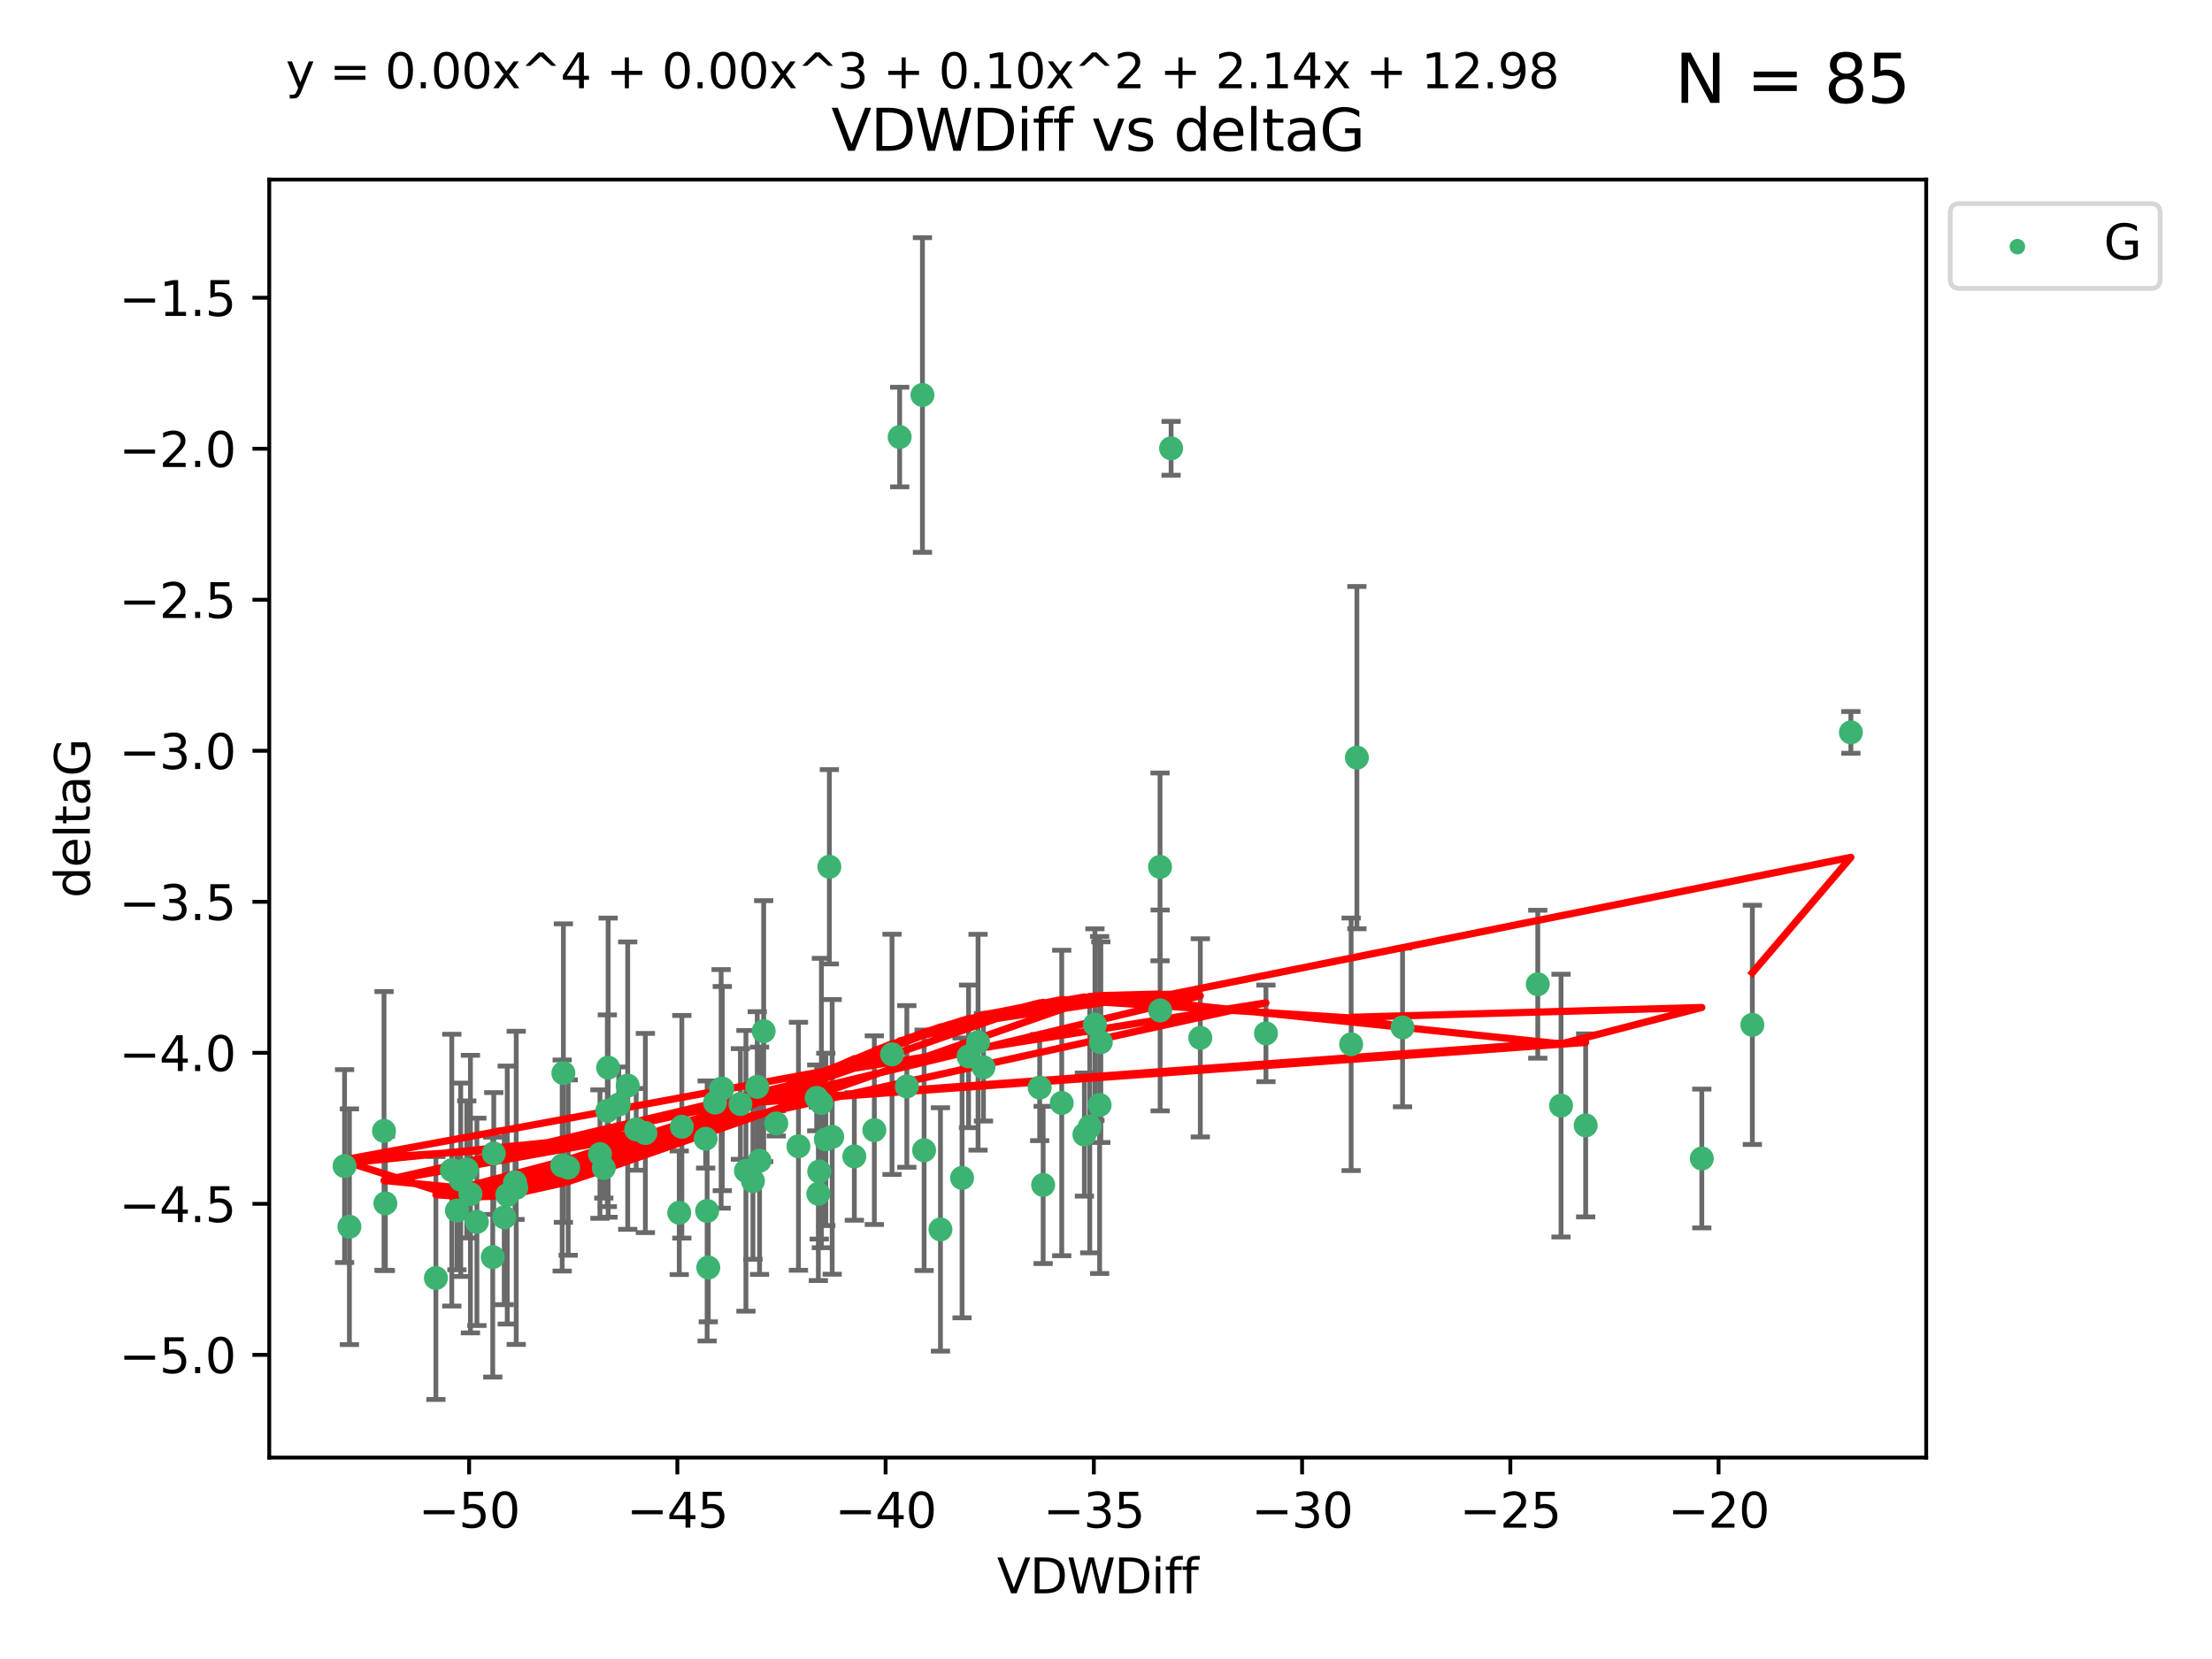 <?xml version="1.0" encoding="utf-8" standalone="no"?>
<!DOCTYPE svg PUBLIC "-//W3C//DTD SVG 1.1//EN"
  "http://www.w3.org/Graphics/SVG/1.1/DTD/svg11.dtd">
<svg xmlns:xlink="http://www.w3.org/1999/xlink" width="460.8pt" height="345.6pt" viewBox="0 0 460.8 345.6" xmlns="http://www.w3.org/2000/svg" version="1.1">
 <defs>
  <style type="text/css">*{stroke-linejoin: round; stroke-linecap: butt}</style>
 </defs>
 <g id="figure_1">
  <g id="patch_1">
   <path d="M 0 345.6 
L 460.8 345.6 
L 460.8 0 
L 0 0 
z
" style="fill: #ffffff"/>
  </g>
  <g id="axes_1">
   <g id="patch_2">
    <path d="M 56.09 303.64 
L 401.26 303.64 
L 401.26 37.411 
L 56.09 37.411 
z
" style="fill: #ffffff"/>
   </g>
   <g id="PathCollection_1">
    <defs>
     <path id="m7b5904d77c" d="M 0 1.118 
C 0.297 1.118 0.581 1 0.791 0.791 
C 1 0.581 1.118 0.297 1.118 0 
C 1.118 -0.297 1 -0.581 0.791 -0.791 
C 0.581 -1 0.297 -1.118 0 -1.118 
C -0.297 -1.118 -0.581 -1 -0.791 -0.791 
C -1 -0.581 -1.118 -0.297 -1.118 0 
C -1.118 0.297 -1 0.581 -0.791 0.791 
C -0.581 1 -0.297 1.118 0 1.118 
z
" style="stroke: #3cb371"/>
    </defs>
    <g clip-path="url(#pa097efe641)">
     <use xlink:href="#m7b5904d77c" x="95.975" y="245.766" style="fill: #3cb371; stroke: #3cb371"/>
     <use xlink:href="#m7b5904d77c" x="146.998" y="237.22" style="fill: #3cb371; stroke: #3cb371"/>
     <use xlink:href="#m7b5904d77c" x="72.79" y="255.553" style="fill: #3cb371; stroke: #3cb371"/>
     <use xlink:href="#m7b5904d77c" x="95.189" y="252.184" style="fill: #3cb371; stroke: #3cb371"/>
     <use xlink:href="#m7b5904d77c" x="107.287" y="246.299" style="fill: #3cb371; stroke: #3cb371"/>
     <use xlink:href="#m7b5904d77c" x="117.364" y="223.542" style="fill: #3cb371; stroke: #3cb371"/>
     <use xlink:href="#m7b5904d77c" x="117.11" y="242.793" style="fill: #3cb371; stroke: #3cb371"/>
     <use xlink:href="#m7b5904d77c" x="150.469" y="226.768" style="fill: #3cb371; stroke: #3cb371"/>
     <use xlink:href="#m7b5904d77c" x="90.808" y="266.235" style="fill: #3cb371; stroke: #3cb371"/>
     <use xlink:href="#m7b5904d77c" x="98" y="248.753" style="fill: #3cb371; stroke: #3cb371"/>
     <use xlink:href="#m7b5904d77c" x="142.04" y="234.728" style="fill: #3cb371; stroke: #3cb371"/>
     <use xlink:href="#m7b5904d77c" x="71.78" y="242.916" style="fill: #3cb371; stroke: #3cb371"/>
     <use xlink:href="#m7b5904d77c" x="172.031" y="237.353" style="fill: #3cb371; stroke: #3cb371"/>
     <use xlink:href="#m7b5904d77c" x="166.332" y="238.785" style="fill: #3cb371; stroke: #3cb371"/>
     <use xlink:href="#m7b5904d77c" x="80.279" y="250.675" style="fill: #3cb371; stroke: #3cb371"/>
     <use xlink:href="#m7b5904d77c" x="148.953" y="229.686" style="fill: #3cb371; stroke: #3cb371"/>
     <use xlink:href="#m7b5904d77c" x="147.308" y="252.263" style="fill: #3cb371; stroke: #3cb371"/>
     <use xlink:href="#m7b5904d77c" x="126.517" y="231.397" style="fill: #3cb371; stroke: #3cb371"/>
     <use xlink:href="#m7b5904d77c" x="118.361" y="243.223" style="fill: #3cb371; stroke: #3cb371"/>
     <use xlink:href="#m7b5904d77c" x="99.345" y="254.537" style="fill: #3cb371; stroke: #3cb371"/>
     <use xlink:href="#m7b5904d77c" x="159.087" y="214.808" style="fill: #3cb371; stroke: #3cb371"/>
     <use xlink:href="#m7b5904d77c" x="185.825" y="219.637" style="fill: #3cb371; stroke: #3cb371"/>
     <use xlink:href="#m7b5904d77c" x="170.133" y="228.712" style="fill: #3cb371; stroke: #3cb371"/>
     <use xlink:href="#m7b5904d77c" x="171.114" y="229.781" style="fill: #3cb371; stroke: #3cb371"/>
     <use xlink:href="#m7b5904d77c" x="130.764" y="226.155" style="fill: #3cb371; stroke: #3cb371"/>
     <use xlink:href="#m7b5904d77c" x="124.982" y="240.42" style="fill: #3cb371; stroke: #3cb371"/>
     <use xlink:href="#m7b5904d77c" x="132.53" y="235.264" style="fill: #3cb371; stroke: #3cb371"/>
     <use xlink:href="#m7b5904d77c" x="126.685" y="222.41" style="fill: #3cb371; stroke: #3cb371"/>
     <use xlink:href="#m7b5904d77c" x="150.225" y="226.835" style="fill: #3cb371; stroke: #3cb371"/>
     <use xlink:href="#m7b5904d77c" x="94.117" y="243.762" style="fill: #3cb371; stroke: #3cb371"/>
     <use xlink:href="#m7b5904d77c" x="161.712" y="234.024" style="fill: #3cb371; stroke: #3cb371"/>
     <use xlink:href="#m7b5904d77c" x="79.998" y="235.587" style="fill: #3cb371; stroke: #3cb371"/>
     <use xlink:href="#m7b5904d77c" x="107.535" y="247.448" style="fill: #3cb371; stroke: #3cb371"/>
     <use xlink:href="#m7b5904d77c" x="173.358" y="236.836" style="fill: #3cb371; stroke: #3cb371"/>
     <use xlink:href="#m7b5904d77c" x="192.507" y="239.625" style="fill: #3cb371; stroke: #3cb371"/>
     <use xlink:href="#m7b5904d77c" x="105.669" y="248.948" style="fill: #3cb371; stroke: #3cb371"/>
     <use xlink:href="#m7b5904d77c" x="105.045" y="253.603" style="fill: #3cb371; stroke: #3cb371"/>
     <use xlink:href="#m7b5904d77c" x="200.417" y="245.378" style="fill: #3cb371; stroke: #3cb371"/>
     <use xlink:href="#m7b5904d77c" x="102.65" y="261.877" style="fill: #3cb371; stroke: #3cb371"/>
     <use xlink:href="#m7b5904d77c" x="97.233" y="243.614" style="fill: #3cb371; stroke: #3cb371"/>
     <use xlink:href="#m7b5904d77c" x="125.783" y="243.312" style="fill: #3cb371; stroke: #3cb371"/>
     <use xlink:href="#m7b5904d77c" x="170.477" y="248.692" style="fill: #3cb371; stroke: #3cb371"/>
     <use xlink:href="#m7b5904d77c" x="156.854" y="246.04" style="fill: #3cb371; stroke: #3cb371"/>
     <use xlink:href="#m7b5904d77c" x="154.241" y="229.978" style="fill: #3cb371; stroke: #3cb371"/>
     <use xlink:href="#m7b5904d77c" x="177.974" y="240.904" style="fill: #3cb371; stroke: #3cb371"/>
     <use xlink:href="#m7b5904d77c" x="134.443" y="236.026" style="fill: #3cb371; stroke: #3cb371"/>
     <use xlink:href="#m7b5904d77c" x="172.77" y="180.565" style="fill: #3cb371; stroke: #3cb371"/>
     <use xlink:href="#m7b5904d77c" x="170.661" y="244.046" style="fill: #3cb371; stroke: #3cb371"/>
     <use xlink:href="#m7b5904d77c" x="263.72" y="215.269" style="fill: #3cb371; stroke: #3cb371"/>
     <use xlink:href="#m7b5904d77c" x="147.549" y="264.051" style="fill: #3cb371; stroke: #3cb371"/>
     <use xlink:href="#m7b5904d77c" x="155.391" y="243.907" style="fill: #3cb371; stroke: #3cb371"/>
     <use xlink:href="#m7b5904d77c" x="141.501" y="252.64" style="fill: #3cb371; stroke: #3cb371"/>
     <use xlink:href="#m7b5904d77c" x="102.861" y="240.295" style="fill: #3cb371; stroke: #3cb371"/>
     <use xlink:href="#m7b5904d77c" x="128.9" y="230.102" style="fill: #3cb371; stroke: #3cb371"/>
     <use xlink:href="#m7b5904d77c" x="229.322" y="217.103" style="fill: #3cb371; stroke: #3cb371"/>
     <use xlink:href="#m7b5904d77c" x="241.655" y="180.59" style="fill: #3cb371; stroke: #3cb371"/>
     <use xlink:href="#m7b5904d77c" x="227.013" y="234.688" style="fill: #3cb371; stroke: #3cb371"/>
     <use xlink:href="#m7b5904d77c" x="187.417" y="91.043" style="fill: #3cb371; stroke: #3cb371"/>
     <use xlink:href="#m7b5904d77c" x="225.899" y="236.352" style="fill: #3cb371; stroke: #3cb371"/>
     <use xlink:href="#m7b5904d77c" x="204.873" y="222.327" style="fill: #3cb371; stroke: #3cb371"/>
     <use xlink:href="#m7b5904d77c" x="182.139" y="235.429" style="fill: #3cb371; stroke: #3cb371"/>
     <use xlink:href="#m7b5904d77c" x="195.915" y="256.111" style="fill: #3cb371; stroke: #3cb371"/>
     <use xlink:href="#m7b5904d77c" x="241.678" y="210.497" style="fill: #3cb371; stroke: #3cb371"/>
     <use xlink:href="#m7b5904d77c" x="201.769" y="220.057" style="fill: #3cb371; stroke: #3cb371"/>
     <use xlink:href="#m7b5904d77c" x="192.161" y="82.282" style="fill: #3cb371; stroke: #3cb371"/>
     <use xlink:href="#m7b5904d77c" x="216.585" y="226.563" style="fill: #3cb371; stroke: #3cb371"/>
     <use xlink:href="#m7b5904d77c" x="188.91" y="226.325" style="fill: #3cb371; stroke: #3cb371"/>
     <use xlink:href="#m7b5904d77c" x="217.308" y="246.843" style="fill: #3cb371; stroke: #3cb371"/>
     <use xlink:href="#m7b5904d77c" x="158.229" y="241.806" style="fill: #3cb371; stroke: #3cb371"/>
     <use xlink:href="#m7b5904d77c" x="320.347" y="205.035" style="fill: #3cb371; stroke: #3cb371"/>
     <use xlink:href="#m7b5904d77c" x="330.325" y="234.44" style="fill: #3cb371; stroke: #3cb371"/>
     <use xlink:href="#m7b5904d77c" x="157.752" y="226.419" style="fill: #3cb371; stroke: #3cb371"/>
     <use xlink:href="#m7b5904d77c" x="250.047" y="216.204" style="fill: #3cb371; stroke: #3cb371"/>
     <use xlink:href="#m7b5904d77c" x="228.096" y="213.447" style="fill: #3cb371; stroke: #3cb371"/>
     <use xlink:href="#m7b5904d77c" x="203.746" y="217.117" style="fill: #3cb371; stroke: #3cb371"/>
     <use xlink:href="#m7b5904d77c" x="221.176" y="229.773" style="fill: #3cb371; stroke: #3cb371"/>
     <use xlink:href="#m7b5904d77c" x="282.665" y="157.829" style="fill: #3cb371; stroke: #3cb371"/>
     <use xlink:href="#m7b5904d77c" x="292.175" y="214.028" style="fill: #3cb371; stroke: #3cb371"/>
     <use xlink:href="#m7b5904d77c" x="281.469" y="217.543" style="fill: #3cb371; stroke: #3cb371"/>
     <use xlink:href="#m7b5904d77c" x="354.518" y="241.339" style="fill: #3cb371; stroke: #3cb371"/>
     <use xlink:href="#m7b5904d77c" x="325.191" y="230.315" style="fill: #3cb371; stroke: #3cb371"/>
     <use xlink:href="#m7b5904d77c" x="229.073" y="230.189" style="fill: #3cb371; stroke: #3cb371"/>
     <use xlink:href="#m7b5904d77c" x="243.961" y="93.393" style="fill: #3cb371; stroke: #3cb371"/>
     <use xlink:href="#m7b5904d77c" x="385.57" y="152.568" style="fill: #3cb371; stroke: #3cb371"/>
     <use xlink:href="#m7b5904d77c" x="365.047" y="213.494" style="fill: #3cb371; stroke: #3cb371"/>
    </g>
   </g>
   <g id="matplotlib.axis_1">
    <g id="xtick_1">
     <g id="line2d_1">
      <defs>
       <path id="m147994c9f4" d="M 0 0 
L 0 3.5 
" style="stroke: #000000; stroke-width: 0.8"/>
      </defs>
      <g>
       <use xlink:href="#m147994c9f4" x="97.727" y="303.64" style="stroke: #000000; stroke-width: 0.8"/>
      </g>
     </g>
     <g id="text_1">
      <!-- −50 -->
      <g transform="translate(87.175 318.238)scale(0.1 -0.1)">
       <defs>
        <path id="DejaVuSans-2212" d="M 678 2272 
L 4684 2272 
L 4684 1741 
L 678 1741 
L 678 2272 
z
" transform="scale(0.016)"/>
        <path id="DejaVuSans-35" d="M 691 4666 
L 3169 4666 
L 3169 4134 
L 1269 4134 
L 1269 2991 
Q 1406 3038 1543 3061 
Q 1681 3084 1819 3084 
Q 2600 3084 3056 2656 
Q 3513 2228 3513 1497 
Q 3513 744 3044 326 
Q 2575 -91 1722 -91 
Q 1428 -91 1123 -41 
Q 819 9 494 109 
L 494 744 
Q 775 591 1075 516 
Q 1375 441 1709 441 
Q 2250 441 2565 725 
Q 2881 1009 2881 1497 
Q 2881 1984 2565 2268 
Q 2250 2553 1709 2553 
Q 1456 2553 1204 2497 
Q 953 2441 691 2322 
L 691 4666 
z
" transform="scale(0.016)"/>
        <path id="DejaVuSans-30" d="M 2034 4250 
Q 1547 4250 1301 3770 
Q 1056 3291 1056 2328 
Q 1056 1369 1301 889 
Q 1547 409 2034 409 
Q 2525 409 2770 889 
Q 3016 1369 3016 2328 
Q 3016 3291 2770 3770 
Q 2525 4250 2034 4250 
z
M 2034 4750 
Q 2819 4750 3233 4129 
Q 3647 3509 3647 2328 
Q 3647 1150 3233 529 
Q 2819 -91 2034 -91 
Q 1250 -91 836 529 
Q 422 1150 422 2328 
Q 422 3509 836 4129 
Q 1250 4750 2034 4750 
z
" transform="scale(0.016)"/>
       </defs>
       <use xlink:href="#DejaVuSans-2212"/>
       <use xlink:href="#DejaVuSans-35" x="83.789"/>
       <use xlink:href="#DejaVuSans-30" x="147.412"/>
      </g>
     </g>
    </g>
    <g id="xtick_2">
     <g id="line2d_2">
      <g>
       <use xlink:href="#m147994c9f4" x="141.108" y="303.64" style="stroke: #000000; stroke-width: 0.8"/>
      </g>
     </g>
     <g id="text_2">
      <!-- −45 -->
      <g transform="translate(130.555 318.238)scale(0.1 -0.1)">
       <defs>
        <path id="DejaVuSans-34" d="M 2419 4116 
L 825 1625 
L 2419 1625 
L 2419 4116 
z
M 2253 4666 
L 3047 4666 
L 3047 1625 
L 3713 1625 
L 3713 1100 
L 3047 1100 
L 3047 0 
L 2419 0 
L 2419 1100 
L 313 1100 
L 313 1709 
L 2253 4666 
z
" transform="scale(0.016)"/>
       </defs>
       <use xlink:href="#DejaVuSans-2212"/>
       <use xlink:href="#DejaVuSans-34" x="83.789"/>
       <use xlink:href="#DejaVuSans-35" x="147.412"/>
      </g>
     </g>
    </g>
    <g id="xtick_3">
     <g id="line2d_3">
      <g>
       <use xlink:href="#m147994c9f4" x="184.488" y="303.64" style="stroke: #000000; stroke-width: 0.8"/>
      </g>
     </g>
     <g id="text_3">
      <!-- −40 -->
      <g transform="translate(173.936 318.238)scale(0.1 -0.1)">
       <use xlink:href="#DejaVuSans-2212"/>
       <use xlink:href="#DejaVuSans-34" x="83.789"/>
       <use xlink:href="#DejaVuSans-30" x="147.412"/>
      </g>
     </g>
    </g>
    <g id="xtick_4">
     <g id="line2d_4">
      <g>
       <use xlink:href="#m147994c9f4" x="227.869" y="303.64" style="stroke: #000000; stroke-width: 0.8"/>
      </g>
     </g>
     <g id="text_4">
      <!-- −35 -->
      <g transform="translate(217.316 318.238)scale(0.1 -0.1)">
       <defs>
        <path id="DejaVuSans-33" d="M 2597 2516 
Q 3050 2419 3304 2112 
Q 3559 1806 3559 1356 
Q 3559 666 3084 287 
Q 2609 -91 1734 -91 
Q 1441 -91 1130 -33 
Q 819 25 488 141 
L 488 750 
Q 750 597 1062 519 
Q 1375 441 1716 441 
Q 2309 441 2620 675 
Q 2931 909 2931 1356 
Q 2931 1769 2642 2001 
Q 2353 2234 1838 2234 
L 1294 2234 
L 1294 2753 
L 1863 2753 
Q 2328 2753 2575 2939 
Q 2822 3125 2822 3475 
Q 2822 3834 2567 4026 
Q 2313 4219 1838 4219 
Q 1578 4219 1281 4162 
Q 984 4106 628 3988 
L 628 4550 
Q 988 4650 1302 4700 
Q 1616 4750 1894 4750 
Q 2613 4750 3031 4423 
Q 3450 4097 3450 3541 
Q 3450 3153 3228 2886 
Q 3006 2619 2597 2516 
z
" transform="scale(0.016)"/>
       </defs>
       <use xlink:href="#DejaVuSans-2212"/>
       <use xlink:href="#DejaVuSans-33" x="83.789"/>
       <use xlink:href="#DejaVuSans-35" x="147.412"/>
      </g>
     </g>
    </g>
    <g id="xtick_5">
     <g id="line2d_5">
      <g>
       <use xlink:href="#m147994c9f4" x="271.249" y="303.64" style="stroke: #000000; stroke-width: 0.8"/>
      </g>
     </g>
     <g id="text_5">
      <!-- −30 -->
      <g transform="translate(260.697 318.238)scale(0.1 -0.1)">
       <use xlink:href="#DejaVuSans-2212"/>
       <use xlink:href="#DejaVuSans-33" x="83.789"/>
       <use xlink:href="#DejaVuSans-30" x="147.412"/>
      </g>
     </g>
    </g>
    <g id="xtick_6">
     <g id="line2d_6">
      <g>
       <use xlink:href="#m147994c9f4" x="314.63" y="303.64" style="stroke: #000000; stroke-width: 0.8"/>
      </g>
     </g>
     <g id="text_6">
      <!-- −25 -->
      <g transform="translate(304.077 318.238)scale(0.1 -0.1)">
       <defs>
        <path id="DejaVuSans-32" d="M 1228 531 
L 3431 531 
L 3431 0 
L 469 0 
L 469 531 
Q 828 903 1448 1529 
Q 2069 2156 2228 2338 
Q 2531 2678 2651 2914 
Q 2772 3150 2772 3378 
Q 2772 3750 2511 3984 
Q 2250 4219 1831 4219 
Q 1534 4219 1204 4116 
Q 875 4013 500 3803 
L 500 4441 
Q 881 4594 1212 4672 
Q 1544 4750 1819 4750 
Q 2544 4750 2975 4387 
Q 3406 4025 3406 3419 
Q 3406 3131 3298 2873 
Q 3191 2616 2906 2266 
Q 2828 2175 2409 1742 
Q 1991 1309 1228 531 
z
" transform="scale(0.016)"/>
       </defs>
       <use xlink:href="#DejaVuSans-2212"/>
       <use xlink:href="#DejaVuSans-32" x="83.789"/>
       <use xlink:href="#DejaVuSans-35" x="147.412"/>
      </g>
     </g>
    </g>
    <g id="xtick_7">
     <g id="line2d_7">
      <g>
       <use xlink:href="#m147994c9f4" x="358.01" y="303.64" style="stroke: #000000; stroke-width: 0.8"/>
      </g>
     </g>
     <g id="text_7">
      <!-- −20 -->
      <g transform="translate(347.458 318.238)scale(0.1 -0.1)">
       <use xlink:href="#DejaVuSans-2212"/>
       <use xlink:href="#DejaVuSans-32" x="83.789"/>
       <use xlink:href="#DejaVuSans-30" x="147.412"/>
      </g>
     </g>
    </g>
    <g id="text_8">
     <!-- VDWDiff -->
     <g transform="translate(207.702 331.917)scale(0.1 -0.1)">
      <defs>
       <path id="DejaVuSans-56" d="M 1831 0 
L 50 4666 
L 709 4666 
L 2188 738 
L 3669 4666 
L 4325 4666 
L 2547 0 
L 1831 0 
z
" transform="scale(0.016)"/>
       <path id="DejaVuSans-44" d="M 1259 4147 
L 1259 519 
L 2022 519 
Q 2988 519 3436 956 
Q 3884 1394 3884 2338 
Q 3884 3275 3436 3711 
Q 2988 4147 2022 4147 
L 1259 4147 
z
M 628 4666 
L 1925 4666 
Q 3281 4666 3915 4102 
Q 4550 3538 4550 2338 
Q 4550 1131 3912 565 
Q 3275 0 1925 0 
L 628 0 
L 628 4666 
z
" transform="scale(0.016)"/>
       <path id="DejaVuSans-57" d="M 213 4666 
L 850 4666 
L 1831 722 
L 2809 4666 
L 3519 4666 
L 4500 722 
L 5478 4666 
L 6119 4666 
L 4947 0 
L 4153 0 
L 3169 4050 
L 2175 0 
L 1381 0 
L 213 4666 
z
" transform="scale(0.016)"/>
       <path id="DejaVuSans-69" d="M 603 3500 
L 1178 3500 
L 1178 0 
L 603 0 
L 603 3500 
z
M 603 4863 
L 1178 4863 
L 1178 4134 
L 603 4134 
L 603 4863 
z
" transform="scale(0.016)"/>
       <path id="DejaVuSans-66" d="M 2375 4863 
L 2375 4384 
L 1825 4384 
Q 1516 4384 1395 4259 
Q 1275 4134 1275 3809 
L 1275 3500 
L 2222 3500 
L 2222 3053 
L 1275 3053 
L 1275 0 
L 697 0 
L 697 3053 
L 147 3053 
L 147 3500 
L 697 3500 
L 697 3744 
Q 697 4328 969 4595 
Q 1241 4863 1831 4863 
L 2375 4863 
z
" transform="scale(0.016)"/>
      </defs>
      <use xlink:href="#DejaVuSans-56"/>
      <use xlink:href="#DejaVuSans-44" x="68.408"/>
      <use xlink:href="#DejaVuSans-57" x="145.41"/>
      <use xlink:href="#DejaVuSans-44" x="244.287"/>
      <use xlink:href="#DejaVuSans-69" x="321.289"/>
      <use xlink:href="#DejaVuSans-66" x="349.072"/>
      <use xlink:href="#DejaVuSans-66" x="384.277"/>
     </g>
    </g>
   </g>
   <g id="matplotlib.axis_2">
    <g id="ytick_1">
     <g id="line2d_8">
      <defs>
       <path id="m9ded631e22" d="M 0 0 
L -3.5 0 
" style="stroke: #000000; stroke-width: 0.8"/>
      </defs>
      <g>
       <use xlink:href="#m9ded631e22" x="56.09" y="282.242" style="stroke: #000000; stroke-width: 0.8"/>
      </g>
     </g>
     <g id="text_9">
      <!-- −5.0 -->
      <g transform="translate(24.807 286.041)scale(0.1 -0.1)">
       <defs>
        <path id="DejaVuSans-2e" d="M 684 794 
L 1344 794 
L 1344 0 
L 684 0 
L 684 794 
z
" transform="scale(0.016)"/>
       </defs>
       <use xlink:href="#DejaVuSans-2212"/>
       <use xlink:href="#DejaVuSans-35" x="83.789"/>
       <use xlink:href="#DejaVuSans-2e" x="147.412"/>
       <use xlink:href="#DejaVuSans-30" x="179.199"/>
      </g>
     </g>
    </g>
    <g id="ytick_2">
     <g id="line2d_9">
      <g>
       <use xlink:href="#m9ded631e22" x="56.09" y="250.781" style="stroke: #000000; stroke-width: 0.8"/>
      </g>
     </g>
     <g id="text_10">
      <!-- −4.5 -->
      <g transform="translate(24.807 254.581)scale(0.1 -0.1)">
       <use xlink:href="#DejaVuSans-2212"/>
       <use xlink:href="#DejaVuSans-34" x="83.789"/>
       <use xlink:href="#DejaVuSans-2e" x="147.412"/>
       <use xlink:href="#DejaVuSans-35" x="179.199"/>
      </g>
     </g>
    </g>
    <g id="ytick_3">
     <g id="line2d_10">
      <g>
       <use xlink:href="#m9ded631e22" x="56.09" y="219.321" style="stroke: #000000; stroke-width: 0.8"/>
      </g>
     </g>
     <g id="text_11">
      <!-- −4.0 -->
      <g transform="translate(24.807 223.12)scale(0.1 -0.1)">
       <use xlink:href="#DejaVuSans-2212"/>
       <use xlink:href="#DejaVuSans-34" x="83.789"/>
       <use xlink:href="#DejaVuSans-2e" x="147.412"/>
       <use xlink:href="#DejaVuSans-30" x="179.199"/>
      </g>
     </g>
    </g>
    <g id="ytick_4">
     <g id="line2d_11">
      <g>
       <use xlink:href="#m9ded631e22" x="56.09" y="187.861" style="stroke: #000000; stroke-width: 0.8"/>
      </g>
     </g>
     <g id="text_12">
      <!-- −3.5 -->
      <g transform="translate(24.807 191.66)scale(0.1 -0.1)">
       <use xlink:href="#DejaVuSans-2212"/>
       <use xlink:href="#DejaVuSans-33" x="83.789"/>
       <use xlink:href="#DejaVuSans-2e" x="147.412"/>
       <use xlink:href="#DejaVuSans-35" x="179.199"/>
      </g>
     </g>
    </g>
    <g id="ytick_5">
     <g id="line2d_12">
      <g>
       <use xlink:href="#m9ded631e22" x="56.09" y="156.401" style="stroke: #000000; stroke-width: 0.8"/>
      </g>
     </g>
     <g id="text_13">
      <!-- −3.0 -->
      <g transform="translate(24.807 160.2)scale(0.1 -0.1)">
       <use xlink:href="#DejaVuSans-2212"/>
       <use xlink:href="#DejaVuSans-33" x="83.789"/>
       <use xlink:href="#DejaVuSans-2e" x="147.412"/>
       <use xlink:href="#DejaVuSans-30" x="179.199"/>
      </g>
     </g>
    </g>
    <g id="ytick_6">
     <g id="line2d_13">
      <g>
       <use xlink:href="#m9ded631e22" x="56.09" y="124.94" style="stroke: #000000; stroke-width: 0.8"/>
      </g>
     </g>
     <g id="text_14">
      <!-- −2.5 -->
      <g transform="translate(24.807 128.74)scale(0.1 -0.1)">
       <use xlink:href="#DejaVuSans-2212"/>
       <use xlink:href="#DejaVuSans-32" x="83.789"/>
       <use xlink:href="#DejaVuSans-2e" x="147.412"/>
       <use xlink:href="#DejaVuSans-35" x="179.199"/>
      </g>
     </g>
    </g>
    <g id="ytick_7">
     <g id="line2d_14">
      <g>
       <use xlink:href="#m9ded631e22" x="56.09" y="93.48" style="stroke: #000000; stroke-width: 0.8"/>
      </g>
     </g>
     <g id="text_15">
      <!-- −2.0 -->
      <g transform="translate(24.807 97.279)scale(0.1 -0.1)">
       <use xlink:href="#DejaVuSans-2212"/>
       <use xlink:href="#DejaVuSans-32" x="83.789"/>
       <use xlink:href="#DejaVuSans-2e" x="147.412"/>
       <use xlink:href="#DejaVuSans-30" x="179.199"/>
      </g>
     </g>
    </g>
    <g id="ytick_8">
     <g id="line2d_15">
      <g>
       <use xlink:href="#m9ded631e22" x="56.09" y="62.02" style="stroke: #000000; stroke-width: 0.8"/>
      </g>
     </g>
     <g id="text_16">
      <!-- −1.5 -->
      <g transform="translate(24.807 65.819)scale(0.1 -0.1)">
       <defs>
        <path id="DejaVuSans-31" d="M 794 531 
L 1825 531 
L 1825 4091 
L 703 3866 
L 703 4441 
L 1819 4666 
L 2450 4666 
L 2450 531 
L 3481 531 
L 3481 0 
L 794 0 
L 794 531 
z
" transform="scale(0.016)"/>
       </defs>
       <use xlink:href="#DejaVuSans-2212"/>
       <use xlink:href="#DejaVuSans-31" x="83.789"/>
       <use xlink:href="#DejaVuSans-2e" x="147.412"/>
       <use xlink:href="#DejaVuSans-35" x="179.199"/>
      </g>
     </g>
    </g>
    <g id="text_17">
     <!-- deltaG -->
     <g transform="translate(18.727 187.064)rotate(-90)scale(0.1 -0.1)">
      <defs>
       <path id="DejaVuSans-64" d="M 2906 2969 
L 2906 4863 
L 3481 4863 
L 3481 0 
L 2906 0 
L 2906 525 
Q 2725 213 2448 61 
Q 2172 -91 1784 -91 
Q 1150 -91 751 415 
Q 353 922 353 1747 
Q 353 2572 751 3078 
Q 1150 3584 1784 3584 
Q 2172 3584 2448 3432 
Q 2725 3281 2906 2969 
z
M 947 1747 
Q 947 1113 1208 752 
Q 1469 391 1925 391 
Q 2381 391 2643 752 
Q 2906 1113 2906 1747 
Q 2906 2381 2643 2742 
Q 2381 3103 1925 3103 
Q 1469 3103 1208 2742 
Q 947 2381 947 1747 
z
" transform="scale(0.016)"/>
       <path id="DejaVuSans-65" d="M 3597 1894 
L 3597 1613 
L 953 1613 
Q 991 1019 1311 708 
Q 1631 397 2203 397 
Q 2534 397 2845 478 
Q 3156 559 3463 722 
L 3463 178 
Q 3153 47 2828 -22 
Q 2503 -91 2169 -91 
Q 1331 -91 842 396 
Q 353 884 353 1716 
Q 353 2575 817 3079 
Q 1281 3584 2069 3584 
Q 2775 3584 3186 3129 
Q 3597 2675 3597 1894 
z
M 3022 2063 
Q 3016 2534 2758 2815 
Q 2500 3097 2075 3097 
Q 1594 3097 1305 2825 
Q 1016 2553 972 2059 
L 3022 2063 
z
" transform="scale(0.016)"/>
       <path id="DejaVuSans-6c" d="M 603 4863 
L 1178 4863 
L 1178 0 
L 603 0 
L 603 4863 
z
" transform="scale(0.016)"/>
       <path id="DejaVuSans-74" d="M 1172 4494 
L 1172 3500 
L 2356 3500 
L 2356 3053 
L 1172 3053 
L 1172 1153 
Q 1172 725 1289 603 
Q 1406 481 1766 481 
L 2356 481 
L 2356 0 
L 1766 0 
Q 1100 0 847 248 
Q 594 497 594 1153 
L 594 3053 
L 172 3053 
L 172 3500 
L 594 3500 
L 594 4494 
L 1172 4494 
z
" transform="scale(0.016)"/>
       <path id="DejaVuSans-61" d="M 2194 1759 
Q 1497 1759 1228 1600 
Q 959 1441 959 1056 
Q 959 750 1161 570 
Q 1363 391 1709 391 
Q 2188 391 2477 730 
Q 2766 1069 2766 1631 
L 2766 1759 
L 2194 1759 
z
M 3341 1997 
L 3341 0 
L 2766 0 
L 2766 531 
Q 2569 213 2275 61 
Q 1981 -91 1556 -91 
Q 1019 -91 701 211 
Q 384 513 384 1019 
Q 384 1609 779 1909 
Q 1175 2209 1959 2209 
L 2766 2209 
L 2766 2266 
Q 2766 2663 2505 2880 
Q 2244 3097 1772 3097 
Q 1472 3097 1187 3025 
Q 903 2953 641 2809 
L 641 3341 
Q 956 3463 1253 3523 
Q 1550 3584 1831 3584 
Q 2591 3584 2966 3190 
Q 3341 2797 3341 1997 
z
" transform="scale(0.016)"/>
       <path id="DejaVuSans-47" d="M 3809 666 
L 3809 1919 
L 2778 1919 
L 2778 2438 
L 4434 2438 
L 4434 434 
Q 4069 175 3628 42 
Q 3188 -91 2688 -91 
Q 1594 -91 976 548 
Q 359 1188 359 2328 
Q 359 3472 976 4111 
Q 1594 4750 2688 4750 
Q 3144 4750 3555 4637 
Q 3966 4525 4313 4306 
L 4313 3634 
Q 3963 3931 3569 4081 
Q 3175 4231 2741 4231 
Q 1884 4231 1454 3753 
Q 1025 3275 1025 2328 
Q 1025 1384 1454 906 
Q 1884 428 2741 428 
Q 3075 428 3337 486 
Q 3600 544 3809 666 
z
" transform="scale(0.016)"/>
      </defs>
      <use xlink:href="#DejaVuSans-64"/>
      <use xlink:href="#DejaVuSans-65" x="63.477"/>
      <use xlink:href="#DejaVuSans-6c" x="125"/>
      <use xlink:href="#DejaVuSans-74" x="152.783"/>
      <use xlink:href="#DejaVuSans-61" x="191.992"/>
      <use xlink:href="#DejaVuSans-47" x="253.271"/>
     </g>
    </g>
   </g>
   <g id="LineCollection_1">
    <path d="M 95.975 265.902 
L 95.975 225.629 
" clip-path="url(#pa097efe641)" style="fill: none; stroke: #696969"/>
    <path d="M 146.998 243.327 
L 146.998 231.113 
" clip-path="url(#pa097efe641)" style="fill: none; stroke: #696969"/>
    <path d="M 72.79 280.102 
L 72.79 231.004 
" clip-path="url(#pa097efe641)" style="fill: none; stroke: #696969"/>
    <path d="M 95.189 264.519 
L 95.189 239.848 
" clip-path="url(#pa097efe641)" style="fill: none; stroke: #696969"/>
    <path d="M 107.287 254.03 
L 107.287 238.567 
" clip-path="url(#pa097efe641)" style="fill: none; stroke: #696969"/>
    <path d="M 117.364 254.636 
L 117.364 192.449 
" clip-path="url(#pa097efe641)" style="fill: none; stroke: #696969"/>
    <path d="M 117.11 264.778 
L 117.11 220.809 
" clip-path="url(#pa097efe641)" style="fill: none; stroke: #696969"/>
    <path d="M 150.469 248.033 
L 150.469 205.503 
" clip-path="url(#pa097efe641)" style="fill: none; stroke: #696969"/>
    <path d="M 90.808 291.539 
L 90.808 240.932 
" clip-path="url(#pa097efe641)" style="fill: none; stroke: #696969"/>
    <path d="M 98 277.665 
L 98 219.842 
" clip-path="url(#pa097efe641)" style="fill: none; stroke: #696969"/>
    <path d="M 142.04 257.919 
L 142.04 211.537 
" clip-path="url(#pa097efe641)" style="fill: none; stroke: #696969"/>
    <path d="M 71.78 263.006 
L 71.78 222.827 
" clip-path="url(#pa097efe641)" style="fill: none; stroke: #696969"/>
    <path d="M 172.031 255.31 
L 172.031 219.396 
" clip-path="url(#pa097efe641)" style="fill: none; stroke: #696969"/>
    <path d="M 166.332 264.613 
L 166.332 212.958 
" clip-path="url(#pa097efe641)" style="fill: none; stroke: #696969"/>
    <path d="M 80.279 264.679 
L 80.279 236.671 
" clip-path="url(#pa097efe641)" style="fill: none; stroke: #696969"/>
    <path d="M 148.953 233.725 
L 148.953 225.647 
" clip-path="url(#pa097efe641)" style="fill: none; stroke: #696969"/>
    <path d="M 147.308 279.349 
L 147.308 225.176 
" clip-path="url(#pa097efe641)" style="fill: none; stroke: #696969"/>
    <path d="M 126.517 251.372 
L 126.517 211.421 
" clip-path="url(#pa097efe641)" style="fill: none; stroke: #696969"/>
    <path d="M 118.361 261.491 
L 118.361 224.955 
" clip-path="url(#pa097efe641)" style="fill: none; stroke: #696969"/>
    <path d="M 99.345 276.133 
L 99.345 232.941 
" clip-path="url(#pa097efe641)" style="fill: none; stroke: #696969"/>
    <path d="M 159.087 241.99 
L 159.087 187.626 
" clip-path="url(#pa097efe641)" style="fill: none; stroke: #696969"/>
    <path d="M 185.825 244.659 
L 185.825 194.616 
" clip-path="url(#pa097efe641)" style="fill: none; stroke: #696969"/>
    <path d="M 170.133 235.567 
L 170.133 221.857 
" clip-path="url(#pa097efe641)" style="fill: none; stroke: #696969"/>
    <path d="M 171.114 259.924 
L 171.114 199.637 
" clip-path="url(#pa097efe641)" style="fill: none; stroke: #696969"/>
    <path d="M 130.764 256.092 
L 130.764 196.218 
" clip-path="url(#pa097efe641)" style="fill: none; stroke: #696969"/>
    <path d="M 124.982 253.798 
L 124.982 227.042 
" clip-path="url(#pa097efe641)" style="fill: none; stroke: #696969"/>
    <path d="M 132.53 243.774 
L 132.53 226.754 
" clip-path="url(#pa097efe641)" style="fill: none; stroke: #696969"/>
    <path d="M 126.685 253.568 
L 126.685 191.252 
" clip-path="url(#pa097efe641)" style="fill: none; stroke: #696969"/>
    <path d="M 150.225 251.689 
L 150.225 201.981 
" clip-path="url(#pa097efe641)" style="fill: none; stroke: #696969"/>
    <path d="M 94.117 272.073 
L 94.117 215.45 
" clip-path="url(#pa097efe641)" style="fill: none; stroke: #696969"/>
    <path d="M 161.712 236.649 
L 161.712 231.398 
" clip-path="url(#pa097efe641)" style="fill: none; stroke: #696969"/>
    <path d="M 79.998 264.615 
L 79.998 206.56 
" clip-path="url(#pa097efe641)" style="fill: none; stroke: #696969"/>
    <path d="M 107.535 280.067 
L 107.535 214.829 
" clip-path="url(#pa097efe641)" style="fill: none; stroke: #696969"/>
    <path d="M 173.358 265.444 
L 173.358 208.227 
" clip-path="url(#pa097efe641)" style="fill: none; stroke: #696969"/>
    <path d="M 192.507 264.673 
L 192.507 214.578 
" clip-path="url(#pa097efe641)" style="fill: none; stroke: #696969"/>
    <path d="M 105.669 275.816 
L 105.669 222.08 
" clip-path="url(#pa097efe641)" style="fill: none; stroke: #696969"/>
    <path d="M 105.045 271.788 
L 105.045 235.418 
" clip-path="url(#pa097efe641)" style="fill: none; stroke: #696969"/>
    <path d="M 200.417 274.525 
L 200.417 216.23 
" clip-path="url(#pa097efe641)" style="fill: none; stroke: #696969"/>
    <path d="M 102.65 286.864 
L 102.65 236.891 
" clip-path="url(#pa097efe641)" style="fill: none; stroke: #696969"/>
    <path d="M 97.233 257.885 
L 97.233 229.342 
" clip-path="url(#pa097efe641)" style="fill: none; stroke: #696969"/>
    <path d="M 125.783 249.582 
L 125.783 237.042 
" clip-path="url(#pa097efe641)" style="fill: none; stroke: #696969"/>
    <path d="M 170.477 266.761 
L 170.477 230.624 
" clip-path="url(#pa097efe641)" style="fill: none; stroke: #696969"/>
    <path d="M 156.854 262.332 
L 156.854 229.748 
" clip-path="url(#pa097efe641)" style="fill: none; stroke: #696969"/>
    <path d="M 154.241 241.505 
L 154.241 218.451 
" clip-path="url(#pa097efe641)" style="fill: none; stroke: #696969"/>
    <path d="M 177.974 254.192 
L 177.974 227.616 
" clip-path="url(#pa097efe641)" style="fill: none; stroke: #696969"/>
    <path d="M 134.443 256.774 
L 134.443 215.277 
" clip-path="url(#pa097efe641)" style="fill: none; stroke: #696969"/>
    <path d="M 172.77 200.804 
L 172.77 160.326 
" clip-path="url(#pa097efe641)" style="fill: none; stroke: #696969"/>
    <path d="M 170.661 258.118 
L 170.661 229.974 
" clip-path="url(#pa097efe641)" style="fill: none; stroke: #696969"/>
    <path d="M 263.72 225.328 
L 263.72 205.21 
" clip-path="url(#pa097efe641)" style="fill: none; stroke: #696969"/>
    <path d="M 147.549 275.362 
L 147.549 252.74 
" clip-path="url(#pa097efe641)" style="fill: none; stroke: #696969"/>
    <path d="M 155.391 273.148 
L 155.391 214.667 
" clip-path="url(#pa097efe641)" style="fill: none; stroke: #696969"/>
    <path d="M 141.501 265.51 
L 141.501 239.77 
" clip-path="url(#pa097efe641)" style="fill: none; stroke: #696969"/>
    <path d="M 102.861 252.982 
L 102.861 227.607 
" clip-path="url(#pa097efe641)" style="fill: none; stroke: #696969"/>
    <path d="M 128.9 237.936 
L 128.9 222.268 
" clip-path="url(#pa097efe641)" style="fill: none; stroke: #696969"/>
    <path d="M 229.322 237.996 
L 229.322 196.211 
" clip-path="url(#pa097efe641)" style="fill: none; stroke: #696969"/>
    <path d="M 241.655 200.149 
L 241.655 161.03 
" clip-path="url(#pa097efe641)" style="fill: none; stroke: #696969"/>
    <path d="M 227.013 260.99 
L 227.013 208.385 
" clip-path="url(#pa097efe641)" style="fill: none; stroke: #696969"/>
    <path d="M 187.417 101.419 
L 187.417 80.667 
" clip-path="url(#pa097efe641)" style="fill: none; stroke: #696969"/>
    <path d="M 225.899 249.176 
L 225.899 223.528 
" clip-path="url(#pa097efe641)" style="fill: none; stroke: #696969"/>
    <path d="M 204.873 233.534 
L 204.873 211.121 
" clip-path="url(#pa097efe641)" style="fill: none; stroke: #696969"/>
    <path d="M 182.139 255.078 
L 182.139 215.78 
" clip-path="url(#pa097efe641)" style="fill: none; stroke: #696969"/>
    <path d="M 195.915 281.461 
L 195.915 230.761 
" clip-path="url(#pa097efe641)" style="fill: none; stroke: #696969"/>
    <path d="M 241.678 231.417 
L 241.678 189.577 
" clip-path="url(#pa097efe641)" style="fill: none; stroke: #696969"/>
    <path d="M 201.769 234.908 
L 201.769 205.206 
" clip-path="url(#pa097efe641)" style="fill: none; stroke: #696969"/>
    <path d="M 192.161 115.051 
L 192.161 49.513 
" clip-path="url(#pa097efe641)" style="fill: none; stroke: #696969"/>
    <path d="M 216.585 237.623 
L 216.585 215.503 
" clip-path="url(#pa097efe641)" style="fill: none; stroke: #696969"/>
    <path d="M 188.91 243.163 
L 188.91 209.487 
" clip-path="url(#pa097efe641)" style="fill: none; stroke: #696969"/>
    <path d="M 217.308 263.222 
L 217.308 230.464 
" clip-path="url(#pa097efe641)" style="fill: none; stroke: #696969"/>
    <path d="M 158.229 265.481 
L 158.229 218.131 
" clip-path="url(#pa097efe641)" style="fill: none; stroke: #696969"/>
    <path d="M 320.347 220.444 
L 320.347 189.626 
" clip-path="url(#pa097efe641)" style="fill: none; stroke: #696969"/>
    <path d="M 330.325 253.5 
L 330.325 215.38 
" clip-path="url(#pa097efe641)" style="fill: none; stroke: #696969"/>
    <path d="M 157.752 242.085 
L 157.752 210.753 
" clip-path="url(#pa097efe641)" style="fill: none; stroke: #696969"/>
    <path d="M 250.047 236.847 
L 250.047 195.561 
" clip-path="url(#pa097efe641)" style="fill: none; stroke: #696969"/>
    <path d="M 228.096 233.399 
L 228.096 193.494 
" clip-path="url(#pa097efe641)" style="fill: none; stroke: #696969"/>
    <path d="M 203.746 239.6 
L 203.746 194.634 
" clip-path="url(#pa097efe641)" style="fill: none; stroke: #696969"/>
    <path d="M 221.176 261.588 
L 221.176 197.957 
" clip-path="url(#pa097efe641)" style="fill: none; stroke: #696969"/>
    <path d="M 282.665 193.482 
L 282.665 122.177 
" clip-path="url(#pa097efe641)" style="fill: none; stroke: #696969"/>
    <path d="M 292.175 230.566 
L 292.175 197.491 
" clip-path="url(#pa097efe641)" style="fill: none; stroke: #696969"/>
    <path d="M 281.469 243.845 
L 281.469 191.242 
" clip-path="url(#pa097efe641)" style="fill: none; stroke: #696969"/>
    <path d="M 354.518 255.796 
L 354.518 226.883 
" clip-path="url(#pa097efe641)" style="fill: none; stroke: #696969"/>
    <path d="M 325.191 257.683 
L 325.191 202.947 
" clip-path="url(#pa097efe641)" style="fill: none; stroke: #696969"/>
    <path d="M 229.073 265.289 
L 229.073 195.089 
" clip-path="url(#pa097efe641)" style="fill: none; stroke: #696969"/>
    <path d="M 243.961 99.001 
L 243.961 87.786 
" clip-path="url(#pa097efe641)" style="fill: none; stroke: #696969"/>
    <path d="M 385.57 156.915 
L 385.57 148.22 
" clip-path="url(#pa097efe641)" style="fill: none; stroke: #696969"/>
    <path d="M 365.047 238.411 
L 365.047 188.578 
" clip-path="url(#pa097efe641)" style="fill: none; stroke: #696969"/>
   </g>
   <g id="line2d_16">
    <defs>
     <path id="m3976fc2e46" d="M 2 0 
L -2 -0 
" style="stroke: #696969"/>
    </defs>
    <g clip-path="url(#pa097efe641)">
     <use xlink:href="#m3976fc2e46" x="95.975" y="265.902" style="fill: #696969; stroke: #696969"/>
     <use xlink:href="#m3976fc2e46" x="146.998" y="243.327" style="fill: #696969; stroke: #696969"/>
     <use xlink:href="#m3976fc2e46" x="72.79" y="280.102" style="fill: #696969; stroke: #696969"/>
     <use xlink:href="#m3976fc2e46" x="95.189" y="264.519" style="fill: #696969; stroke: #696969"/>
     <use xlink:href="#m3976fc2e46" x="107.287" y="254.03" style="fill: #696969; stroke: #696969"/>
     <use xlink:href="#m3976fc2e46" x="117.364" y="254.636" style="fill: #696969; stroke: #696969"/>
     <use xlink:href="#m3976fc2e46" x="117.11" y="264.778" style="fill: #696969; stroke: #696969"/>
     <use xlink:href="#m3976fc2e46" x="150.469" y="248.033" style="fill: #696969; stroke: #696969"/>
     <use xlink:href="#m3976fc2e46" x="90.808" y="291.539" style="fill: #696969; stroke: #696969"/>
     <use xlink:href="#m3976fc2e46" x="98" y="277.665" style="fill: #696969; stroke: #696969"/>
     <use xlink:href="#m3976fc2e46" x="142.04" y="257.919" style="fill: #696969; stroke: #696969"/>
     <use xlink:href="#m3976fc2e46" x="71.78" y="263.006" style="fill: #696969; stroke: #696969"/>
     <use xlink:href="#m3976fc2e46" x="172.031" y="255.31" style="fill: #696969; stroke: #696969"/>
     <use xlink:href="#m3976fc2e46" x="166.332" y="264.613" style="fill: #696969; stroke: #696969"/>
     <use xlink:href="#m3976fc2e46" x="80.279" y="264.679" style="fill: #696969; stroke: #696969"/>
     <use xlink:href="#m3976fc2e46" x="148.953" y="233.725" style="fill: #696969; stroke: #696969"/>
     <use xlink:href="#m3976fc2e46" x="147.308" y="279.349" style="fill: #696969; stroke: #696969"/>
     <use xlink:href="#m3976fc2e46" x="126.517" y="251.372" style="fill: #696969; stroke: #696969"/>
     <use xlink:href="#m3976fc2e46" x="118.361" y="261.491" style="fill: #696969; stroke: #696969"/>
     <use xlink:href="#m3976fc2e46" x="99.345" y="276.133" style="fill: #696969; stroke: #696969"/>
     <use xlink:href="#m3976fc2e46" x="159.087" y="241.99" style="fill: #696969; stroke: #696969"/>
     <use xlink:href="#m3976fc2e46" x="185.825" y="244.659" style="fill: #696969; stroke: #696969"/>
     <use xlink:href="#m3976fc2e46" x="170.133" y="235.567" style="fill: #696969; stroke: #696969"/>
     <use xlink:href="#m3976fc2e46" x="171.114" y="259.924" style="fill: #696969; stroke: #696969"/>
     <use xlink:href="#m3976fc2e46" x="130.764" y="256.092" style="fill: #696969; stroke: #696969"/>
     <use xlink:href="#m3976fc2e46" x="124.982" y="253.798" style="fill: #696969; stroke: #696969"/>
     <use xlink:href="#m3976fc2e46" x="132.53" y="243.774" style="fill: #696969; stroke: #696969"/>
     <use xlink:href="#m3976fc2e46" x="126.685" y="253.568" style="fill: #696969; stroke: #696969"/>
     <use xlink:href="#m3976fc2e46" x="150.225" y="251.689" style="fill: #696969; stroke: #696969"/>
     <use xlink:href="#m3976fc2e46" x="94.117" y="272.073" style="fill: #696969; stroke: #696969"/>
     <use xlink:href="#m3976fc2e46" x="161.712" y="236.649" style="fill: #696969; stroke: #696969"/>
     <use xlink:href="#m3976fc2e46" x="79.998" y="264.615" style="fill: #696969; stroke: #696969"/>
     <use xlink:href="#m3976fc2e46" x="107.535" y="280.067" style="fill: #696969; stroke: #696969"/>
     <use xlink:href="#m3976fc2e46" x="173.358" y="265.444" style="fill: #696969; stroke: #696969"/>
     <use xlink:href="#m3976fc2e46" x="192.507" y="264.673" style="fill: #696969; stroke: #696969"/>
     <use xlink:href="#m3976fc2e46" x="105.669" y="275.816" style="fill: #696969; stroke: #696969"/>
     <use xlink:href="#m3976fc2e46" x="105.045" y="271.788" style="fill: #696969; stroke: #696969"/>
     <use xlink:href="#m3976fc2e46" x="200.417" y="274.525" style="fill: #696969; stroke: #696969"/>
     <use xlink:href="#m3976fc2e46" x="102.65" y="286.864" style="fill: #696969; stroke: #696969"/>
     <use xlink:href="#m3976fc2e46" x="97.233" y="257.885" style="fill: #696969; stroke: #696969"/>
     <use xlink:href="#m3976fc2e46" x="125.783" y="249.582" style="fill: #696969; stroke: #696969"/>
     <use xlink:href="#m3976fc2e46" x="170.477" y="266.761" style="fill: #696969; stroke: #696969"/>
     <use xlink:href="#m3976fc2e46" x="156.854" y="262.332" style="fill: #696969; stroke: #696969"/>
     <use xlink:href="#m3976fc2e46" x="154.241" y="241.505" style="fill: #696969; stroke: #696969"/>
     <use xlink:href="#m3976fc2e46" x="177.974" y="254.192" style="fill: #696969; stroke: #696969"/>
     <use xlink:href="#m3976fc2e46" x="134.443" y="256.774" style="fill: #696969; stroke: #696969"/>
     <use xlink:href="#m3976fc2e46" x="172.77" y="200.804" style="fill: #696969; stroke: #696969"/>
     <use xlink:href="#m3976fc2e46" x="170.661" y="258.118" style="fill: #696969; stroke: #696969"/>
     <use xlink:href="#m3976fc2e46" x="263.72" y="225.328" style="fill: #696969; stroke: #696969"/>
     <use xlink:href="#m3976fc2e46" x="147.549" y="275.362" style="fill: #696969; stroke: #696969"/>
     <use xlink:href="#m3976fc2e46" x="155.391" y="273.148" style="fill: #696969; stroke: #696969"/>
     <use xlink:href="#m3976fc2e46" x="141.501" y="265.51" style="fill: #696969; stroke: #696969"/>
     <use xlink:href="#m3976fc2e46" x="102.861" y="252.982" style="fill: #696969; stroke: #696969"/>
     <use xlink:href="#m3976fc2e46" x="128.9" y="237.936" style="fill: #696969; stroke: #696969"/>
     <use xlink:href="#m3976fc2e46" x="229.322" y="237.996" style="fill: #696969; stroke: #696969"/>
     <use xlink:href="#m3976fc2e46" x="241.655" y="200.149" style="fill: #696969; stroke: #696969"/>
     <use xlink:href="#m3976fc2e46" x="227.013" y="260.99" style="fill: #696969; stroke: #696969"/>
     <use xlink:href="#m3976fc2e46" x="187.417" y="101.419" style="fill: #696969; stroke: #696969"/>
     <use xlink:href="#m3976fc2e46" x="225.899" y="249.176" style="fill: #696969; stroke: #696969"/>
     <use xlink:href="#m3976fc2e46" x="204.873" y="233.534" style="fill: #696969; stroke: #696969"/>
     <use xlink:href="#m3976fc2e46" x="182.139" y="255.078" style="fill: #696969; stroke: #696969"/>
     <use xlink:href="#m3976fc2e46" x="195.915" y="281.461" style="fill: #696969; stroke: #696969"/>
     <use xlink:href="#m3976fc2e46" x="241.678" y="231.417" style="fill: #696969; stroke: #696969"/>
     <use xlink:href="#m3976fc2e46" x="201.769" y="234.908" style="fill: #696969; stroke: #696969"/>
     <use xlink:href="#m3976fc2e46" x="192.161" y="115.051" style="fill: #696969; stroke: #696969"/>
     <use xlink:href="#m3976fc2e46" x="216.585" y="237.623" style="fill: #696969; stroke: #696969"/>
     <use xlink:href="#m3976fc2e46" x="188.91" y="243.163" style="fill: #696969; stroke: #696969"/>
     <use xlink:href="#m3976fc2e46" x="217.308" y="263.222" style="fill: #696969; stroke: #696969"/>
     <use xlink:href="#m3976fc2e46" x="158.229" y="265.481" style="fill: #696969; stroke: #696969"/>
     <use xlink:href="#m3976fc2e46" x="320.347" y="220.444" style="fill: #696969; stroke: #696969"/>
     <use xlink:href="#m3976fc2e46" x="330.325" y="253.5" style="fill: #696969; stroke: #696969"/>
     <use xlink:href="#m3976fc2e46" x="157.752" y="242.085" style="fill: #696969; stroke: #696969"/>
     <use xlink:href="#m3976fc2e46" x="250.047" y="236.847" style="fill: #696969; stroke: #696969"/>
     <use xlink:href="#m3976fc2e46" x="228.096" y="233.399" style="fill: #696969; stroke: #696969"/>
     <use xlink:href="#m3976fc2e46" x="203.746" y="239.6" style="fill: #696969; stroke: #696969"/>
     <use xlink:href="#m3976fc2e46" x="221.176" y="261.588" style="fill: #696969; stroke: #696969"/>
     <use xlink:href="#m3976fc2e46" x="282.665" y="193.482" style="fill: #696969; stroke: #696969"/>
     <use xlink:href="#m3976fc2e46" x="292.175" y="230.566" style="fill: #696969; stroke: #696969"/>
     <use xlink:href="#m3976fc2e46" x="281.469" y="243.845" style="fill: #696969; stroke: #696969"/>
     <use xlink:href="#m3976fc2e46" x="354.518" y="255.796" style="fill: #696969; stroke: #696969"/>
     <use xlink:href="#m3976fc2e46" x="325.191" y="257.683" style="fill: #696969; stroke: #696969"/>
     <use xlink:href="#m3976fc2e46" x="229.073" y="265.289" style="fill: #696969; stroke: #696969"/>
     <use xlink:href="#m3976fc2e46" x="243.961" y="99.001" style="fill: #696969; stroke: #696969"/>
     <use xlink:href="#m3976fc2e46" x="385.57" y="156.915" style="fill: #696969; stroke: #696969"/>
     <use xlink:href="#m3976fc2e46" x="365.047" y="238.411" style="fill: #696969; stroke: #696969"/>
    </g>
   </g>
   <g id="line2d_17">
    <g clip-path="url(#pa097efe641)">
     <use xlink:href="#m3976fc2e46" x="95.975" y="225.629" style="fill: #696969; stroke: #696969"/>
     <use xlink:href="#m3976fc2e46" x="146.998" y="231.113" style="fill: #696969; stroke: #696969"/>
     <use xlink:href="#m3976fc2e46" x="72.79" y="231.004" style="fill: #696969; stroke: #696969"/>
     <use xlink:href="#m3976fc2e46" x="95.189" y="239.848" style="fill: #696969; stroke: #696969"/>
     <use xlink:href="#m3976fc2e46" x="107.287" y="238.567" style="fill: #696969; stroke: #696969"/>
     <use xlink:href="#m3976fc2e46" x="117.364" y="192.449" style="fill: #696969; stroke: #696969"/>
     <use xlink:href="#m3976fc2e46" x="117.11" y="220.809" style="fill: #696969; stroke: #696969"/>
     <use xlink:href="#m3976fc2e46" x="150.469" y="205.503" style="fill: #696969; stroke: #696969"/>
     <use xlink:href="#m3976fc2e46" x="90.808" y="240.932" style="fill: #696969; stroke: #696969"/>
     <use xlink:href="#m3976fc2e46" x="98" y="219.842" style="fill: #696969; stroke: #696969"/>
     <use xlink:href="#m3976fc2e46" x="142.04" y="211.537" style="fill: #696969; stroke: #696969"/>
     <use xlink:href="#m3976fc2e46" x="71.78" y="222.827" style="fill: #696969; stroke: #696969"/>
     <use xlink:href="#m3976fc2e46" x="172.031" y="219.396" style="fill: #696969; stroke: #696969"/>
     <use xlink:href="#m3976fc2e46" x="166.332" y="212.958" style="fill: #696969; stroke: #696969"/>
     <use xlink:href="#m3976fc2e46" x="80.279" y="236.671" style="fill: #696969; stroke: #696969"/>
     <use xlink:href="#m3976fc2e46" x="148.953" y="225.647" style="fill: #696969; stroke: #696969"/>
     <use xlink:href="#m3976fc2e46" x="147.308" y="225.176" style="fill: #696969; stroke: #696969"/>
     <use xlink:href="#m3976fc2e46" x="126.517" y="211.421" style="fill: #696969; stroke: #696969"/>
     <use xlink:href="#m3976fc2e46" x="118.361" y="224.955" style="fill: #696969; stroke: #696969"/>
     <use xlink:href="#m3976fc2e46" x="99.345" y="232.941" style="fill: #696969; stroke: #696969"/>
     <use xlink:href="#m3976fc2e46" x="159.087" y="187.626" style="fill: #696969; stroke: #696969"/>
     <use xlink:href="#m3976fc2e46" x="185.825" y="194.616" style="fill: #696969; stroke: #696969"/>
     <use xlink:href="#m3976fc2e46" x="170.133" y="221.857" style="fill: #696969; stroke: #696969"/>
     <use xlink:href="#m3976fc2e46" x="171.114" y="199.637" style="fill: #696969; stroke: #696969"/>
     <use xlink:href="#m3976fc2e46" x="130.764" y="196.218" style="fill: #696969; stroke: #696969"/>
     <use xlink:href="#m3976fc2e46" x="124.982" y="227.042" style="fill: #696969; stroke: #696969"/>
     <use xlink:href="#m3976fc2e46" x="132.53" y="226.754" style="fill: #696969; stroke: #696969"/>
     <use xlink:href="#m3976fc2e46" x="126.685" y="191.252" style="fill: #696969; stroke: #696969"/>
     <use xlink:href="#m3976fc2e46" x="150.225" y="201.981" style="fill: #696969; stroke: #696969"/>
     <use xlink:href="#m3976fc2e46" x="94.117" y="215.45" style="fill: #696969; stroke: #696969"/>
     <use xlink:href="#m3976fc2e46" x="161.712" y="231.398" style="fill: #696969; stroke: #696969"/>
     <use xlink:href="#m3976fc2e46" x="79.998" y="206.56" style="fill: #696969; stroke: #696969"/>
     <use xlink:href="#m3976fc2e46" x="107.535" y="214.829" style="fill: #696969; stroke: #696969"/>
     <use xlink:href="#m3976fc2e46" x="173.358" y="208.227" style="fill: #696969; stroke: #696969"/>
     <use xlink:href="#m3976fc2e46" x="192.507" y="214.578" style="fill: #696969; stroke: #696969"/>
     <use xlink:href="#m3976fc2e46" x="105.669" y="222.08" style="fill: #696969; stroke: #696969"/>
     <use xlink:href="#m3976fc2e46" x="105.045" y="235.418" style="fill: #696969; stroke: #696969"/>
     <use xlink:href="#m3976fc2e46" x="200.417" y="216.23" style="fill: #696969; stroke: #696969"/>
     <use xlink:href="#m3976fc2e46" x="102.65" y="236.891" style="fill: #696969; stroke: #696969"/>
     <use xlink:href="#m3976fc2e46" x="97.233" y="229.342" style="fill: #696969; stroke: #696969"/>
     <use xlink:href="#m3976fc2e46" x="125.783" y="237.042" style="fill: #696969; stroke: #696969"/>
     <use xlink:href="#m3976fc2e46" x="170.477" y="230.624" style="fill: #696969; stroke: #696969"/>
     <use xlink:href="#m3976fc2e46" x="156.854" y="229.748" style="fill: #696969; stroke: #696969"/>
     <use xlink:href="#m3976fc2e46" x="154.241" y="218.451" style="fill: #696969; stroke: #696969"/>
     <use xlink:href="#m3976fc2e46" x="177.974" y="227.616" style="fill: #696969; stroke: #696969"/>
     <use xlink:href="#m3976fc2e46" x="134.443" y="215.277" style="fill: #696969; stroke: #696969"/>
     <use xlink:href="#m3976fc2e46" x="172.77" y="160.326" style="fill: #696969; stroke: #696969"/>
     <use xlink:href="#m3976fc2e46" x="170.661" y="229.974" style="fill: #696969; stroke: #696969"/>
     <use xlink:href="#m3976fc2e46" x="263.72" y="205.21" style="fill: #696969; stroke: #696969"/>
     <use xlink:href="#m3976fc2e46" x="147.549" y="252.74" style="fill: #696969; stroke: #696969"/>
     <use xlink:href="#m3976fc2e46" x="155.391" y="214.667" style="fill: #696969; stroke: #696969"/>
     <use xlink:href="#m3976fc2e46" x="141.501" y="239.77" style="fill: #696969; stroke: #696969"/>
     <use xlink:href="#m3976fc2e46" x="102.861" y="227.607" style="fill: #696969; stroke: #696969"/>
     <use xlink:href="#m3976fc2e46" x="128.9" y="222.268" style="fill: #696969; stroke: #696969"/>
     <use xlink:href="#m3976fc2e46" x="229.322" y="196.211" style="fill: #696969; stroke: #696969"/>
     <use xlink:href="#m3976fc2e46" x="241.655" y="161.03" style="fill: #696969; stroke: #696969"/>
     <use xlink:href="#m3976fc2e46" x="227.013" y="208.385" style="fill: #696969; stroke: #696969"/>
     <use xlink:href="#m3976fc2e46" x="187.417" y="80.667" style="fill: #696969; stroke: #696969"/>
     <use xlink:href="#m3976fc2e46" x="225.899" y="223.528" style="fill: #696969; stroke: #696969"/>
     <use xlink:href="#m3976fc2e46" x="204.873" y="211.121" style="fill: #696969; stroke: #696969"/>
     <use xlink:href="#m3976fc2e46" x="182.139" y="215.78" style="fill: #696969; stroke: #696969"/>
     <use xlink:href="#m3976fc2e46" x="195.915" y="230.761" style="fill: #696969; stroke: #696969"/>
     <use xlink:href="#m3976fc2e46" x="241.678" y="189.577" style="fill: #696969; stroke: #696969"/>
     <use xlink:href="#m3976fc2e46" x="201.769" y="205.206" style="fill: #696969; stroke: #696969"/>
     <use xlink:href="#m3976fc2e46" x="192.161" y="49.513" style="fill: #696969; stroke: #696969"/>
     <use xlink:href="#m3976fc2e46" x="216.585" y="215.503" style="fill: #696969; stroke: #696969"/>
     <use xlink:href="#m3976fc2e46" x="188.91" y="209.487" style="fill: #696969; stroke: #696969"/>
     <use xlink:href="#m3976fc2e46" x="217.308" y="230.464" style="fill: #696969; stroke: #696969"/>
     <use xlink:href="#m3976fc2e46" x="158.229" y="218.131" style="fill: #696969; stroke: #696969"/>
     <use xlink:href="#m3976fc2e46" x="320.347" y="189.626" style="fill: #696969; stroke: #696969"/>
     <use xlink:href="#m3976fc2e46" x="330.325" y="215.38" style="fill: #696969; stroke: #696969"/>
     <use xlink:href="#m3976fc2e46" x="157.752" y="210.753" style="fill: #696969; stroke: #696969"/>
     <use xlink:href="#m3976fc2e46" x="250.047" y="195.561" style="fill: #696969; stroke: #696969"/>
     <use xlink:href="#m3976fc2e46" x="228.096" y="193.494" style="fill: #696969; stroke: #696969"/>
     <use xlink:href="#m3976fc2e46" x="203.746" y="194.634" style="fill: #696969; stroke: #696969"/>
     <use xlink:href="#m3976fc2e46" x="221.176" y="197.957" style="fill: #696969; stroke: #696969"/>
     <use xlink:href="#m3976fc2e46" x="282.665" y="122.177" style="fill: #696969; stroke: #696969"/>
     <use xlink:href="#m3976fc2e46" x="292.175" y="197.491" style="fill: #696969; stroke: #696969"/>
     <use xlink:href="#m3976fc2e46" x="281.469" y="191.242" style="fill: #696969; stroke: #696969"/>
     <use xlink:href="#m3976fc2e46" x="354.518" y="226.883" style="fill: #696969; stroke: #696969"/>
     <use xlink:href="#m3976fc2e46" x="325.191" y="202.947" style="fill: #696969; stroke: #696969"/>
     <use xlink:href="#m3976fc2e46" x="229.073" y="195.089" style="fill: #696969; stroke: #696969"/>
     <use xlink:href="#m3976fc2e46" x="243.961" y="87.786" style="fill: #696969; stroke: #696969"/>
     <use xlink:href="#m3976fc2e46" x="385.57" y="148.22" style="fill: #696969; stroke: #696969"/>
     <use xlink:href="#m3976fc2e46" x="365.047" y="188.578" style="fill: #696969; stroke: #696969"/>
    </g>
   </g>
   <g id="line2d_18">
    <path d="M 95.975 249.357 
L 146.998 234.681 
L 72.79 242.231 
L 95.189 249.319 
L 107.287 248.666 
L 117.364 246.435 
L 117.11 246.507 
L 150.469 233.057 
L 90.808 248.879 
L 98 249.399 
L 142.04 236.958 
L 71.78 241.591 
L 172.031 223.084 
L 166.332 225.639 
L 80.279 246.032 
L 148.953 233.768 
L 147.308 234.536 
L 126.517 243.43 
L 118.361 246.147 
L 99.345 249.384 
L 159.087 228.998 
L 185.825 217.428 
L 170.133 223.924 
L 171.114 223.488 
L 130.764 241.797 
L 124.982 243.986 
L 132.53 241.082 
L 126.685 243.367 
L 150.225 233.172 
L 94.117 249.248 
L 161.712 227.771 
L 79.998 245.917 
L 107.535 248.628 
L 173.358 222.505 
L 192.507 215.043 
L 105.669 248.895 
L 105.045 248.972 
L 200.417 212.58 
L 102.65 249.212 
L 97.233 249.392 
L 125.783 243.698 
L 170.477 223.771 
L 156.854 230.049 
L 154.241 231.28 
L 177.974 220.541 
L 134.443 240.287 
L 172.77 222.76 
L 170.661 223.689 
L 263.72 208.914 
L 147.549 234.424 
L 155.391 230.738 
L 141.501 237.202 
L 102.861 249.195 
L 128.9 242.529 
L 229.322 207.399 
L 241.655 207.073 
L 227.013 207.583 
L 187.417 216.836 
L 225.899 207.686 
L 204.873 211.38 
L 182.139 218.852 
L 195.915 213.932 
L 241.678 207.074 
L 201.769 212.201 
L 192.161 215.16 
L 216.585 208.913 
L 188.91 216.294 
L 217.308 208.795 
L 158.229 229.401 
L 320.347 217.466 
L 330.325 217.159 
L 157.752 229.626 
L 250.047 207.443 
L 228.096 207.492 
L 203.746 211.67 
L 221.176 208.227 
L 282.665 212.142 
L 292.175 213.935 
L 281.469 211.917 
L 354.518 209.88 
L 325.191 217.466 
L 229.073 207.417 
L 243.961 207.13 
L 385.57 178.595 
L 365.047 202.647 
" clip-path="url(#pa097efe641)" style="fill: none; stroke: #ff0000; stroke-width: 1.5; stroke-linecap: square"/>
   </g>
   <g id="line2d_19">
    <defs>
     <path id="mb7a1df13c3" d="M 0 2 
C 0.53 2 1.039 1.789 1.414 1.414 
C 1.789 1.039 2 0.53 2 0 
C 2 -0.53 1.789 -1.039 1.414 -1.414 
C 1.039 -1.789 0.53 -2 0 -2 
C -0.53 -2 -1.039 -1.789 -1.414 -1.414 
C -1.789 -1.039 -2 -0.53 -2 0 
C -2 0.53 -1.789 1.039 -1.414 1.414 
C -1.039 1.789 -0.53 2 0 2 
z
" style="stroke: #3cb371"/>
    </defs>
    <g clip-path="url(#pa097efe641)">
     <use xlink:href="#mb7a1df13c3" x="95.975" y="245.766" style="fill: #3cb371; stroke: #3cb371"/>
     <use xlink:href="#mb7a1df13c3" x="146.998" y="237.22" style="fill: #3cb371; stroke: #3cb371"/>
     <use xlink:href="#mb7a1df13c3" x="72.79" y="255.553" style="fill: #3cb371; stroke: #3cb371"/>
     <use xlink:href="#mb7a1df13c3" x="95.189" y="252.184" style="fill: #3cb371; stroke: #3cb371"/>
     <use xlink:href="#mb7a1df13c3" x="107.287" y="246.299" style="fill: #3cb371; stroke: #3cb371"/>
     <use xlink:href="#mb7a1df13c3" x="117.364" y="223.542" style="fill: #3cb371; stroke: #3cb371"/>
     <use xlink:href="#mb7a1df13c3" x="117.11" y="242.793" style="fill: #3cb371; stroke: #3cb371"/>
     <use xlink:href="#mb7a1df13c3" x="150.469" y="226.768" style="fill: #3cb371; stroke: #3cb371"/>
     <use xlink:href="#mb7a1df13c3" x="90.808" y="266.235" style="fill: #3cb371; stroke: #3cb371"/>
     <use xlink:href="#mb7a1df13c3" x="98" y="248.753" style="fill: #3cb371; stroke: #3cb371"/>
     <use xlink:href="#mb7a1df13c3" x="142.04" y="234.728" style="fill: #3cb371; stroke: #3cb371"/>
     <use xlink:href="#mb7a1df13c3" x="71.78" y="242.916" style="fill: #3cb371; stroke: #3cb371"/>
     <use xlink:href="#mb7a1df13c3" x="172.031" y="237.353" style="fill: #3cb371; stroke: #3cb371"/>
     <use xlink:href="#mb7a1df13c3" x="166.332" y="238.785" style="fill: #3cb371; stroke: #3cb371"/>
     <use xlink:href="#mb7a1df13c3" x="80.279" y="250.675" style="fill: #3cb371; stroke: #3cb371"/>
     <use xlink:href="#mb7a1df13c3" x="148.953" y="229.686" style="fill: #3cb371; stroke: #3cb371"/>
     <use xlink:href="#mb7a1df13c3" x="147.308" y="252.263" style="fill: #3cb371; stroke: #3cb371"/>
     <use xlink:href="#mb7a1df13c3" x="126.517" y="231.397" style="fill: #3cb371; stroke: #3cb371"/>
     <use xlink:href="#mb7a1df13c3" x="118.361" y="243.223" style="fill: #3cb371; stroke: #3cb371"/>
     <use xlink:href="#mb7a1df13c3" x="99.345" y="254.537" style="fill: #3cb371; stroke: #3cb371"/>
     <use xlink:href="#mb7a1df13c3" x="159.087" y="214.808" style="fill: #3cb371; stroke: #3cb371"/>
     <use xlink:href="#mb7a1df13c3" x="185.825" y="219.637" style="fill: #3cb371; stroke: #3cb371"/>
     <use xlink:href="#mb7a1df13c3" x="170.133" y="228.712" style="fill: #3cb371; stroke: #3cb371"/>
     <use xlink:href="#mb7a1df13c3" x="171.114" y="229.781" style="fill: #3cb371; stroke: #3cb371"/>
     <use xlink:href="#mb7a1df13c3" x="130.764" y="226.155" style="fill: #3cb371; stroke: #3cb371"/>
     <use xlink:href="#mb7a1df13c3" x="124.982" y="240.42" style="fill: #3cb371; stroke: #3cb371"/>
     <use xlink:href="#mb7a1df13c3" x="132.53" y="235.264" style="fill: #3cb371; stroke: #3cb371"/>
     <use xlink:href="#mb7a1df13c3" x="126.685" y="222.41" style="fill: #3cb371; stroke: #3cb371"/>
     <use xlink:href="#mb7a1df13c3" x="150.225" y="226.835" style="fill: #3cb371; stroke: #3cb371"/>
     <use xlink:href="#mb7a1df13c3" x="94.117" y="243.762" style="fill: #3cb371; stroke: #3cb371"/>
     <use xlink:href="#mb7a1df13c3" x="161.712" y="234.024" style="fill: #3cb371; stroke: #3cb371"/>
     <use xlink:href="#mb7a1df13c3" x="79.998" y="235.587" style="fill: #3cb371; stroke: #3cb371"/>
     <use xlink:href="#mb7a1df13c3" x="107.535" y="247.448" style="fill: #3cb371; stroke: #3cb371"/>
     <use xlink:href="#mb7a1df13c3" x="173.358" y="236.836" style="fill: #3cb371; stroke: #3cb371"/>
     <use xlink:href="#mb7a1df13c3" x="192.507" y="239.625" style="fill: #3cb371; stroke: #3cb371"/>
     <use xlink:href="#mb7a1df13c3" x="105.669" y="248.948" style="fill: #3cb371; stroke: #3cb371"/>
     <use xlink:href="#mb7a1df13c3" x="105.045" y="253.603" style="fill: #3cb371; stroke: #3cb371"/>
     <use xlink:href="#mb7a1df13c3" x="200.417" y="245.378" style="fill: #3cb371; stroke: #3cb371"/>
     <use xlink:href="#mb7a1df13c3" x="102.65" y="261.877" style="fill: #3cb371; stroke: #3cb371"/>
     <use xlink:href="#mb7a1df13c3" x="97.233" y="243.614" style="fill: #3cb371; stroke: #3cb371"/>
     <use xlink:href="#mb7a1df13c3" x="125.783" y="243.312" style="fill: #3cb371; stroke: #3cb371"/>
     <use xlink:href="#mb7a1df13c3" x="170.477" y="248.692" style="fill: #3cb371; stroke: #3cb371"/>
     <use xlink:href="#mb7a1df13c3" x="156.854" y="246.04" style="fill: #3cb371; stroke: #3cb371"/>
     <use xlink:href="#mb7a1df13c3" x="154.241" y="229.978" style="fill: #3cb371; stroke: #3cb371"/>
     <use xlink:href="#mb7a1df13c3" x="177.974" y="240.904" style="fill: #3cb371; stroke: #3cb371"/>
     <use xlink:href="#mb7a1df13c3" x="134.443" y="236.026" style="fill: #3cb371; stroke: #3cb371"/>
     <use xlink:href="#mb7a1df13c3" x="172.77" y="180.565" style="fill: #3cb371; stroke: #3cb371"/>
     <use xlink:href="#mb7a1df13c3" x="170.661" y="244.046" style="fill: #3cb371; stroke: #3cb371"/>
     <use xlink:href="#mb7a1df13c3" x="263.72" y="215.269" style="fill: #3cb371; stroke: #3cb371"/>
     <use xlink:href="#mb7a1df13c3" x="147.549" y="264.051" style="fill: #3cb371; stroke: #3cb371"/>
     <use xlink:href="#mb7a1df13c3" x="155.391" y="243.907" style="fill: #3cb371; stroke: #3cb371"/>
     <use xlink:href="#mb7a1df13c3" x="141.501" y="252.64" style="fill: #3cb371; stroke: #3cb371"/>
     <use xlink:href="#mb7a1df13c3" x="102.861" y="240.295" style="fill: #3cb371; stroke: #3cb371"/>
     <use xlink:href="#mb7a1df13c3" x="128.9" y="230.102" style="fill: #3cb371; stroke: #3cb371"/>
     <use xlink:href="#mb7a1df13c3" x="229.322" y="217.103" style="fill: #3cb371; stroke: #3cb371"/>
     <use xlink:href="#mb7a1df13c3" x="241.655" y="180.59" style="fill: #3cb371; stroke: #3cb371"/>
     <use xlink:href="#mb7a1df13c3" x="227.013" y="234.688" style="fill: #3cb371; stroke: #3cb371"/>
     <use xlink:href="#mb7a1df13c3" x="187.417" y="91.043" style="fill: #3cb371; stroke: #3cb371"/>
     <use xlink:href="#mb7a1df13c3" x="225.899" y="236.352" style="fill: #3cb371; stroke: #3cb371"/>
     <use xlink:href="#mb7a1df13c3" x="204.873" y="222.327" style="fill: #3cb371; stroke: #3cb371"/>
     <use xlink:href="#mb7a1df13c3" x="182.139" y="235.429" style="fill: #3cb371; stroke: #3cb371"/>
     <use xlink:href="#mb7a1df13c3" x="195.915" y="256.111" style="fill: #3cb371; stroke: #3cb371"/>
     <use xlink:href="#mb7a1df13c3" x="241.678" y="210.497" style="fill: #3cb371; stroke: #3cb371"/>
     <use xlink:href="#mb7a1df13c3" x="201.769" y="220.057" style="fill: #3cb371; stroke: #3cb371"/>
     <use xlink:href="#mb7a1df13c3" x="192.161" y="82.282" style="fill: #3cb371; stroke: #3cb371"/>
     <use xlink:href="#mb7a1df13c3" x="216.585" y="226.563" style="fill: #3cb371; stroke: #3cb371"/>
     <use xlink:href="#mb7a1df13c3" x="188.91" y="226.325" style="fill: #3cb371; stroke: #3cb371"/>
     <use xlink:href="#mb7a1df13c3" x="217.308" y="246.843" style="fill: #3cb371; stroke: #3cb371"/>
     <use xlink:href="#mb7a1df13c3" x="158.229" y="241.806" style="fill: #3cb371; stroke: #3cb371"/>
     <use xlink:href="#mb7a1df13c3" x="320.347" y="205.035" style="fill: #3cb371; stroke: #3cb371"/>
     <use xlink:href="#mb7a1df13c3" x="330.325" y="234.44" style="fill: #3cb371; stroke: #3cb371"/>
     <use xlink:href="#mb7a1df13c3" x="157.752" y="226.419" style="fill: #3cb371; stroke: #3cb371"/>
     <use xlink:href="#mb7a1df13c3" x="250.047" y="216.204" style="fill: #3cb371; stroke: #3cb371"/>
     <use xlink:href="#mb7a1df13c3" x="228.096" y="213.447" style="fill: #3cb371; stroke: #3cb371"/>
     <use xlink:href="#mb7a1df13c3" x="203.746" y="217.117" style="fill: #3cb371; stroke: #3cb371"/>
     <use xlink:href="#mb7a1df13c3" x="221.176" y="229.773" style="fill: #3cb371; stroke: #3cb371"/>
     <use xlink:href="#mb7a1df13c3" x="282.665" y="157.829" style="fill: #3cb371; stroke: #3cb371"/>
     <use xlink:href="#mb7a1df13c3" x="292.175" y="214.028" style="fill: #3cb371; stroke: #3cb371"/>
     <use xlink:href="#mb7a1df13c3" x="281.469" y="217.543" style="fill: #3cb371; stroke: #3cb371"/>
     <use xlink:href="#mb7a1df13c3" x="354.518" y="241.339" style="fill: #3cb371; stroke: #3cb371"/>
     <use xlink:href="#mb7a1df13c3" x="325.191" y="230.315" style="fill: #3cb371; stroke: #3cb371"/>
     <use xlink:href="#mb7a1df13c3" x="229.073" y="230.189" style="fill: #3cb371; stroke: #3cb371"/>
     <use xlink:href="#mb7a1df13c3" x="243.961" y="93.393" style="fill: #3cb371; stroke: #3cb371"/>
     <use xlink:href="#mb7a1df13c3" x="385.57" y="152.568" style="fill: #3cb371; stroke: #3cb371"/>
     <use xlink:href="#mb7a1df13c3" x="365.047" y="213.494" style="fill: #3cb371; stroke: #3cb371"/>
    </g>
   </g>
   <g id="patch_3">
    <path d="M 56.09 303.64 
L 56.09 37.411 
" style="fill: none; stroke: #000000; stroke-width: 0.8; stroke-linejoin: miter; stroke-linecap: square"/>
   </g>
   <g id="patch_4">
    <path d="M 401.26 303.64 
L 401.26 37.411 
" style="fill: none; stroke: #000000; stroke-width: 0.8; stroke-linejoin: miter; stroke-linecap: square"/>
   </g>
   <g id="patch_5">
    <path d="M 56.09 303.64 
L 401.26 303.64 
" style="fill: none; stroke: #000000; stroke-width: 0.8; stroke-linejoin: miter; stroke-linecap: square"/>
   </g>
   <g id="patch_6">
    <path d="M 56.09 37.411 
L 401.26 37.411 
" style="fill: none; stroke: #000000; stroke-width: 0.8; stroke-linejoin: miter; stroke-linecap: square"/>
   </g>
   <g id="text_18">
    <!-- N = 85 -->
    <g transform="translate(348.889 21.426)scale(0.14 -0.14)">
     <defs>
      <path id="DejaVuSans-4e" d="M 628 4666 
L 1478 4666 
L 3547 763 
L 3547 4666 
L 4159 4666 
L 4159 0 
L 3309 0 
L 1241 3903 
L 1241 0 
L 628 0 
L 628 4666 
z
" transform="scale(0.016)"/>
      <path id="DejaVuSans-20" transform="scale(0.016)"/>
      <path id="DejaVuSans-3d" d="M 678 2906 
L 4684 2906 
L 4684 2381 
L 678 2381 
L 678 2906 
z
M 678 1631 
L 4684 1631 
L 4684 1100 
L 678 1100 
L 678 1631 
z
" transform="scale(0.016)"/>
      <path id="DejaVuSans-38" d="M 2034 2216 
Q 1584 2216 1326 1975 
Q 1069 1734 1069 1313 
Q 1069 891 1326 650 
Q 1584 409 2034 409 
Q 2484 409 2743 651 
Q 3003 894 3003 1313 
Q 3003 1734 2745 1975 
Q 2488 2216 2034 2216 
z
M 1403 2484 
Q 997 2584 770 2862 
Q 544 3141 544 3541 
Q 544 4100 942 4425 
Q 1341 4750 2034 4750 
Q 2731 4750 3128 4425 
Q 3525 4100 3525 3541 
Q 3525 3141 3298 2862 
Q 3072 2584 2669 2484 
Q 3125 2378 3379 2068 
Q 3634 1759 3634 1313 
Q 3634 634 3220 271 
Q 2806 -91 2034 -91 
Q 1263 -91 848 271 
Q 434 634 434 1313 
Q 434 1759 690 2068 
Q 947 2378 1403 2484 
z
M 1172 3481 
Q 1172 3119 1398 2916 
Q 1625 2713 2034 2713 
Q 2441 2713 2670 2916 
Q 2900 3119 2900 3481 
Q 2900 3844 2670 4047 
Q 2441 4250 2034 4250 
Q 1625 4250 1398 4047 
Q 1172 3844 1172 3481 
z
" transform="scale(0.016)"/>
     </defs>
     <use xlink:href="#DejaVuSans-4e"/>
     <use xlink:href="#DejaVuSans-20" x="74.805"/>
     <use xlink:href="#DejaVuSans-3d" x="106.592"/>
     <use xlink:href="#DejaVuSans-20" x="190.381"/>
     <use xlink:href="#DejaVuSans-38" x="222.168"/>
     <use xlink:href="#DejaVuSans-35" x="285.791"/>
    </g>
   </g>
   <g id="text_19">
    <!-- y = 0.00x^4 + 0.00x^3 + 0.10x^2 + 2.14x + 12.98 -->
    <g transform="translate(59.542 18.387)scale(0.1 -0.1)">
     <defs>
      <path id="DejaVuSans-79" d="M 2059 -325 
Q 1816 -950 1584 -1140 
Q 1353 -1331 966 -1331 
L 506 -1331 
L 506 -850 
L 844 -850 
Q 1081 -850 1212 -737 
Q 1344 -625 1503 -206 
L 1606 56 
L 191 3500 
L 800 3500 
L 1894 763 
L 2988 3500 
L 3597 3500 
L 2059 -325 
z
" transform="scale(0.016)"/>
      <path id="DejaVuSans-78" d="M 3513 3500 
L 2247 1797 
L 3578 0 
L 2900 0 
L 1881 1375 
L 863 0 
L 184 0 
L 1544 1831 
L 300 3500 
L 978 3500 
L 1906 2253 
L 2834 3500 
L 3513 3500 
z
" transform="scale(0.016)"/>
      <path id="DejaVuSans-5e" d="M 2988 4666 
L 4684 2925 
L 4056 2925 
L 2681 4159 
L 1306 2925 
L 678 2925 
L 2375 4666 
L 2988 4666 
z
" transform="scale(0.016)"/>
      <path id="DejaVuSans-2b" d="M 2944 4013 
L 2944 2272 
L 4684 2272 
L 4684 1741 
L 2944 1741 
L 2944 0 
L 2419 0 
L 2419 1741 
L 678 1741 
L 678 2272 
L 2419 2272 
L 2419 4013 
L 2944 4013 
z
" transform="scale(0.016)"/>
      <path id="DejaVuSans-39" d="M 703 97 
L 703 672 
Q 941 559 1184 500 
Q 1428 441 1663 441 
Q 2288 441 2617 861 
Q 2947 1281 2994 2138 
Q 2813 1869 2534 1725 
Q 2256 1581 1919 1581 
Q 1219 1581 811 2004 
Q 403 2428 403 3163 
Q 403 3881 828 4315 
Q 1253 4750 1959 4750 
Q 2769 4750 3195 4129 
Q 3622 3509 3622 2328 
Q 3622 1225 3098 567 
Q 2575 -91 1691 -91 
Q 1453 -91 1209 -44 
Q 966 3 703 97 
z
M 1959 2075 
Q 2384 2075 2632 2365 
Q 2881 2656 2881 3163 
Q 2881 3666 2632 3958 
Q 2384 4250 1959 4250 
Q 1534 4250 1286 3958 
Q 1038 3666 1038 3163 
Q 1038 2656 1286 2365 
Q 1534 2075 1959 2075 
z
" transform="scale(0.016)"/>
     </defs>
     <use xlink:href="#DejaVuSans-79"/>
     <use xlink:href="#DejaVuSans-20" x="59.18"/>
     <use xlink:href="#DejaVuSans-3d" x="90.967"/>
     <use xlink:href="#DejaVuSans-20" x="174.756"/>
     <use xlink:href="#DejaVuSans-30" x="206.543"/>
     <use xlink:href="#DejaVuSans-2e" x="270.166"/>
     <use xlink:href="#DejaVuSans-30" x="301.953"/>
     <use xlink:href="#DejaVuSans-30" x="365.576"/>
     <use xlink:href="#DejaVuSans-78" x="429.199"/>
     <use xlink:href="#DejaVuSans-5e" x="488.379"/>
     <use xlink:href="#DejaVuSans-34" x="572.168"/>
     <use xlink:href="#DejaVuSans-20" x="635.791"/>
     <use xlink:href="#DejaVuSans-2b" x="667.578"/>
     <use xlink:href="#DejaVuSans-20" x="751.367"/>
     <use xlink:href="#DejaVuSans-30" x="783.154"/>
     <use xlink:href="#DejaVuSans-2e" x="846.777"/>
     <use xlink:href="#DejaVuSans-30" x="878.564"/>
     <use xlink:href="#DejaVuSans-30" x="942.188"/>
     <use xlink:href="#DejaVuSans-78" x="1005.811"/>
     <use xlink:href="#DejaVuSans-5e" x="1064.99"/>
     <use xlink:href="#DejaVuSans-33" x="1148.779"/>
     <use xlink:href="#DejaVuSans-20" x="1212.402"/>
     <use xlink:href="#DejaVuSans-2b" x="1244.189"/>
     <use xlink:href="#DejaVuSans-20" x="1327.979"/>
     <use xlink:href="#DejaVuSans-30" x="1359.766"/>
     <use xlink:href="#DejaVuSans-2e" x="1423.389"/>
     <use xlink:href="#DejaVuSans-31" x="1455.176"/>
     <use xlink:href="#DejaVuSans-30" x="1518.799"/>
     <use xlink:href="#DejaVuSans-78" x="1582.422"/>
     <use xlink:href="#DejaVuSans-5e" x="1641.602"/>
     <use xlink:href="#DejaVuSans-32" x="1725.391"/>
     <use xlink:href="#DejaVuSans-20" x="1789.014"/>
     <use xlink:href="#DejaVuSans-2b" x="1820.801"/>
     <use xlink:href="#DejaVuSans-20" x="1904.59"/>
     <use xlink:href="#DejaVuSans-32" x="1936.377"/>
     <use xlink:href="#DejaVuSans-2e" x="2000"/>
     <use xlink:href="#DejaVuSans-31" x="2031.787"/>
     <use xlink:href="#DejaVuSans-34" x="2095.41"/>
     <use xlink:href="#DejaVuSans-78" x="2159.033"/>
     <use xlink:href="#DejaVuSans-20" x="2218.213"/>
     <use xlink:href="#DejaVuSans-2b" x="2250"/>
     <use xlink:href="#DejaVuSans-20" x="2333.789"/>
     <use xlink:href="#DejaVuSans-31" x="2365.576"/>
     <use xlink:href="#DejaVuSans-32" x="2429.199"/>
     <use xlink:href="#DejaVuSans-2e" x="2492.822"/>
     <use xlink:href="#DejaVuSans-39" x="2524.609"/>
     <use xlink:href="#DejaVuSans-38" x="2588.232"/>
    </g>
   </g>
   <g id="text_20">
    <!-- VDWDiff vs deltaG -->
    <g transform="translate(173.17 31.411)scale(0.12 -0.12)">
     <defs>
      <path id="DejaVuSans-76" d="M 191 3500 
L 800 3500 
L 1894 563 
L 2988 3500 
L 3597 3500 
L 2284 0 
L 1503 0 
L 191 3500 
z
" transform="scale(0.016)"/>
      <path id="DejaVuSans-73" d="M 2834 3397 
L 2834 2853 
Q 2591 2978 2328 3040 
Q 2066 3103 1784 3103 
Q 1356 3103 1142 2972 
Q 928 2841 928 2578 
Q 928 2378 1081 2264 
Q 1234 2150 1697 2047 
L 1894 2003 
Q 2506 1872 2764 1633 
Q 3022 1394 3022 966 
Q 3022 478 2636 193 
Q 2250 -91 1575 -91 
Q 1294 -91 989 -36 
Q 684 19 347 128 
L 347 722 
Q 666 556 975 473 
Q 1284 391 1588 391 
Q 1994 391 2212 530 
Q 2431 669 2431 922 
Q 2431 1156 2273 1281 
Q 2116 1406 1581 1522 
L 1381 1569 
Q 847 1681 609 1914 
Q 372 2147 372 2553 
Q 372 3047 722 3315 
Q 1072 3584 1716 3584 
Q 2034 3584 2315 3537 
Q 2597 3491 2834 3397 
z
" transform="scale(0.016)"/>
     </defs>
     <use xlink:href="#DejaVuSans-56"/>
     <use xlink:href="#DejaVuSans-44" x="68.408"/>
     <use xlink:href="#DejaVuSans-57" x="145.41"/>
     <use xlink:href="#DejaVuSans-44" x="244.287"/>
     <use xlink:href="#DejaVuSans-69" x="321.289"/>
     <use xlink:href="#DejaVuSans-66" x="349.072"/>
     <use xlink:href="#DejaVuSans-66" x="384.277"/>
     <use xlink:href="#DejaVuSans-20" x="419.482"/>
     <use xlink:href="#DejaVuSans-76" x="451.27"/>
     <use xlink:href="#DejaVuSans-73" x="510.449"/>
     <use xlink:href="#DejaVuSans-20" x="562.549"/>
     <use xlink:href="#DejaVuSans-64" x="594.336"/>
     <use xlink:href="#DejaVuSans-65" x="657.812"/>
     <use xlink:href="#DejaVuSans-6c" x="719.336"/>
     <use xlink:href="#DejaVuSans-74" x="747.119"/>
     <use xlink:href="#DejaVuSans-61" x="786.328"/>
     <use xlink:href="#DejaVuSans-47" x="847.607"/>
    </g>
   </g>
   <g id="legend_1">
    <g id="patch_7">
     <path d="M 408.26 60.089 
L 448.008 60.089 
Q 450.008 60.089 450.008 58.089 
L 450.008 44.411 
Q 450.008 42.411 448.008 42.411 
L 408.26 42.411 
Q 406.26 42.411 406.26 44.411 
L 406.26 58.089 
Q 406.26 60.089 408.26 60.089 
z
" style="fill: #ffffff; opacity: 0.8; stroke: #cccccc; stroke-linejoin: miter"/>
    </g>
    <g id="PathCollection_2">
     <g>
      <use xlink:href="#m7b5904d77c" x="420.26" y="51.385" style="fill: #3cb371; stroke: #3cb371"/>
     </g>
    </g>
    <g id="text_21">
     <!-- G -->
     <g transform="translate(438.26 54.01)scale(0.1 -0.1)">
      <use xlink:href="#DejaVuSans-47"/>
     </g>
    </g>
   </g>
  </g>
 </g>
 <defs>
  <clipPath id="pa097efe641">
   <rect x="56.09" y="37.411" width="345.17" height="266.229"/>
  </clipPath>
 </defs>
</svg>
